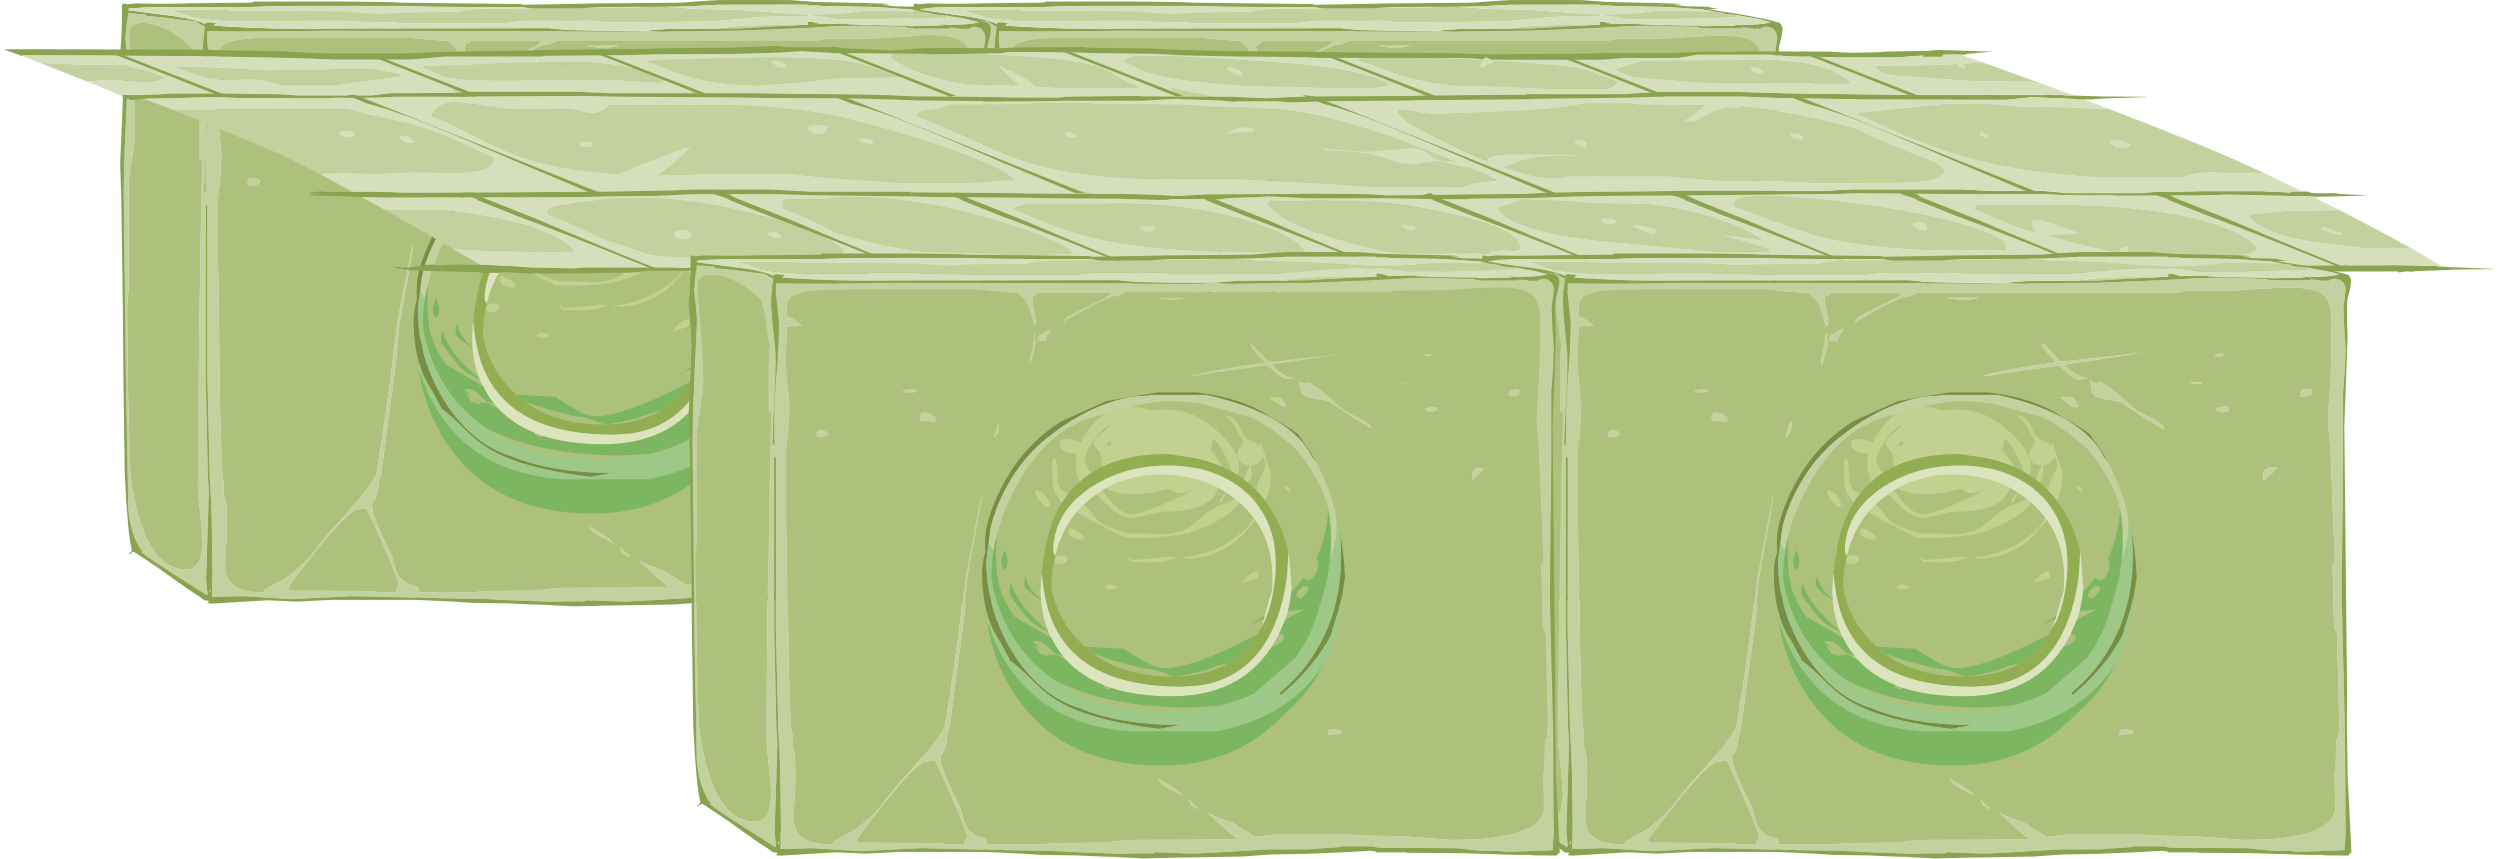 <?xml version="1.0" encoding="UTF-8" standalone="no"?>
<svg xmlns:ffdec="https://www.free-decompiler.com/flash" xmlns:xlink="http://www.w3.org/1999/xlink" ffdec:objectType="frame" height="360.25px" width="1049.0px" xmlns="http://www.w3.org/2000/svg">
  <g transform="matrix(1.0, 0.0, 0.0, 1.0, -223.75, 5.7)">
    <use ffdec:characterId="186" height="243.0" transform="matrix(1.047, 0.0, 0.0, 1.047, 606.356, -5.682)" width="349.1" xlink:href="#sprite0"/>
    <use ffdec:characterId="186" height="243.0" transform="matrix(1.047, 0.0, 0.0, 1.047, 274.156, -5.682)" width="349.1" xlink:href="#sprite0"/>
    <use ffdec:characterId="190" height="96.35" transform="matrix(1.0, 0.0, 1.111, 1.0, 223.773, 13.65)" width="942.0" xlink:href="#sprite1"/>
    <use ffdec:characterId="186" height="243.0" transform="matrix(1.047, 0.0, 0.0, 1.047, 844.906, 100.068)" width="349.1" xlink:href="#sprite0"/>
    <use ffdec:characterId="186" height="243.0" transform="matrix(1.047, 0.0, 0.0, 1.047, 512.706, 100.068)" width="349.1" xlink:href="#sprite0"/>
  </g>
  <defs>
    <g id="sprite0" transform="matrix(1.0, 0.0, 0.0, 1.0, -419.0, -26.9)">
      <use ffdec:characterId="185" height="243.0" transform="matrix(1.0, 0.0, 0.0, 1.0, 419.0, 26.9)" width="349.1" xlink:href="#shape0"/>
    </g>
    <g id="shape0" transform="matrix(1.0, 0.0, 0.0, 1.0, -419.0, -26.9)">
      <path d="M740.25 31.5 L743.95 31.95 744.45 32.4 748.9 32.85 Q750.0 33.25 750.75 33.8 L731.6 34.35 727.05 34.35 725.5 34.65 706.65 34.65 700.45 33.65 694.65 32.95 694.65 33.55 Q686.6 33.0 676.25 33.7 L655.1 35.55 613.05 35.85 610.1 35.25 Q608.0 35.1 603.2 35.25 L597.75 35.4 596.45 35.25 580.5 35.25 577.1 35.7 573.65 36.15 530.6 36.15 529.35 35.85 512.1 35.55 510.9 35.25 491.25 35.25 489.95 35.55 464.7 35.55 Q452.1 34.9 447.7 33.75 443.2 32.1 438.6 30.75 L462.3 30.9 463.5 31.2 510.3 31.35 516.5 31.95 522.9 32.3 526.9 32.15 530.25 31.8 553.95 31.65 559.15 30.7 563.25 30.3 583.35 30.2 584.75 30.3 603.2 30.3 605.25 30.1 626.0 30.0 628.9 29.65 637.4 29.6 641.25 29.8 649.4 30.45 666.15 30.75 671.85 31.2 692.45 32.6 694.65 32.55 694.65 32.75 Q711.4 32.45 716.35 31.2 L733.4 31.35 740.25 31.5 M689.75 37.0 L685.05 37.25 666.6 38.3 659.0 38.35 Q663.85 37.35 671.5 37.05 674.7 36.9 683.25 36.9 L688.55 37.05 689.75 37.0 M630.85 39.2 L633.85 39.5 637.05 39.65 Q637.35 39.45 652.0 39.3 L666.6 39.2 686.35 38.4 694.65 38.05 707.65 37.3 718.35 37.15 731.6 37.6 734.0 37.65 Q734.0 37.9 735.95 38.2 L751.3 38.2 751.9 37.85 756.75 38.4 758.15 38.3 758.45 38.45 759.1 38.4 759.25 38.1 761.4 37.5 Q765.65 37.95 765.8 42.15 764.9 48.2 764.9 50.15 765.0 55.2 765.8 65.8 L765.5 72.7 765.35 75.6 764.75 82.95 764.75 111.15 764.25 156.8 764.25 156.85 764.2 165.75 765.45 217.15 765.5 217.6 765.75 258.95 765.75 261.0 765.25 266.6 750.7 267.15 746.05 267.2 743.65 266.9 736.85 266.9 726.65 265.8 696.2 265.65 694.65 265.45 694.45 265.4 693.15 265.05 680.15 265.05 680.15 265.35 671.65 265.9 667.25 266.25 651.9 266.25 630.95 267.5 620.9 268.0 615.95 267.8 605.7 267.45 605.55 267.6 605.4 267.9 Q599.8 267.75 592.35 268.05 L575.7 267.45 563.4 266.85 Q544.2 266.7 537.35 266.25 L537.25 266.4 512.15 265.8 487.95 267.0 478.2 266.4 468.45 265.8 456.05 266.15 455.85 265.8 455.85 259.95 456.0 258.8 455.7 234.3 455.9 231.5 455.5 228.6 454.9 217.15 453.95 177.1 453.95 110.15 453.8 109.1 453.3 109.1 453.3 179.2 454.15 217.15 454.55 224.1 453.45 259.2 454.05 265.0 453.75 265.4 440.45 256.95 Q431.9 251.5 427.4 248.15 L428.1 248.25 Q423.0 241.4 422.25 230.35 L422.05 217.15 421.65 197.55 Q421.4 189.85 421.1 156.85 L421.1 156.8 420.9 142.15 420.9 140.35 420.5 106.35 420.45 102.8 420.55 96.5 Q420.7 88.2 421.3 75.6 L421.35 74.6 422.25 54.75 Q422.25 51.8 421.0 41.4 L421.2 41.4 Q421.3 39.3 421.85 35.25 L422.3 32.15 423.6 32.25 429.45 32.75 429.45 33.2 437.35 34.0 449.6 35.55 Q450.4 36.3 452.45 37.25 L452.95 37.5 Q452.1 44.5 452.1 45.75 452.1 49.75 453.05 58.0 L453.9 67.7 453.95 70.65 453.85 75.6 453.35 87.25 452.9 96.5 452.7 104.15 453.3 103.95 453.25 96.5 Q453.3 85.85 454.05 77.2 L454.2 75.6 Q455.15 64.0 455.15 55.05 L454.4 48.0 453.8 42.5 453.95 42.3 453.95 39.5 455.45 39.35 458.7 39.4 Q472.05 39.6 503.55 39.2 L590.9 39.35 595.15 39.25 598.0 39.5 598.05 39.5 626.0 39.65 626.3 39.5 613.05 39.2 630.85 39.2 M694.65 28.8 L692.3 28.8 692.3 28.75 694.65 28.75 694.65 28.8 M731.6 41.6 L721.1 42.3 702.1 42.45 698.7 43.05 594.45 43.05 Q591.9 44.75 589.65 44.75 587.9 44.75 579.65 49.15 L570.0 54.45 Q569.1 55.65 569.1 54.15 569.1 53.15 584.9 45.65 586.85 44.75 587.8 43.35 L559.5 43.35 558.25 44.3 Q556.95 44.95 556.95 45.75 556.95 46.5 557.7 50.25 L558.45 54.75 558.3 56.05 558.0 56.6 557.4 56.75 Q556.3 51.7 555.05 48.85 553.45 45.3 550.45 43.35 L550.25 43.35 532.4 41.85 496.7 41.85 475.15 42.05 Q460.65 42.5 459.0 46.5 458.5 47.75 458.55 50.05 L458.65 53.05 458.65 52.35 Q462.05 53.85 465.0 56.75 464.1 56.55 461.35 56.8 L458.65 57.0 458.1 68.6 Q458.1 71.35 458.4 75.6 L459.1 83.4 459.65 88.8 459.2 96.5 459.0 100.65 Q458.25 104.85 458.25 106.05 L458.25 133.4 458.4 140.35 458.65 156.8 458.65 156.85 459.0 188.3 Q459.4 204.75 460.0 217.15 L460.55 220.1 460.55 220.25 460.55 225.4 Q461.55 226.9 461.75 232.9 461.95 240.3 461.15 250.55 L461.1 254.6 Q461.3 257.7 462.85 259.8 466.5 264.65 477.6 264.2 L477.0 264.2 Q476.85 263.9 476.85 263.3 476.85 263.2 484.3 259.2 492.85 253.65 498.3 245.9 500.4 242.9 506.65 236.05 L515.55 226.05 Q518.6 222.2 521.6 217.15 524.55 199.65 527.4 177.8 L529.95 156.85 529.95 156.8 533.1 140.35 536.25 124.5 536.4 126.0 533.95 140.35 532.95 145.6 530.95 156.8 530.95 156.85 530.1 165.4 Q530.1 168.9 527.1 190.75 L523.55 217.15 523.35 217.55 Q523.0 218.45 521.95 225.05 521.15 227.45 519.8 228.9 L520.1 230.85 Q520.1 232.7 523.2 239.7 525.65 245.25 526.95 247.5 528.25 249.85 529.6 255.85 531.7 260.9 538.1 261.9 L538.4 262.35 538.65 263.55 538.55 264.2 561.8 264.2 563.85 263.75 585.35 263.6 589.5 263.05 594.0 262.5 633.3 262.35 639.65 262.0 639.15 261.6 638.6 261.6 Q637.75 261.6 632.95 257.1 627.75 252.2 626.9 251.75 L626.9 251.6 Q627.8 252.3 635.25 255.0 638.85 256.3 640.1 257.9 641.2 258.1 642.35 258.9 L646.1 261.35 646.55 261.25 656.15 260.1 683.25 260.1 685.7 260.7 705.3 261.0 724.8 262.5 Q750.7 262.5 758.4 255.8 761.0 253.5 761.55 250.3 L761.6 246.05 761.25 236.85 761.25 236.8 761.75 233.45 761.8 231.65 762.05 222.35 761.55 222.6 762.85 221.6 763.2 217.15 763.2 214.9 762.3 179.75 761.15 177.45 760.75 161.0 760.65 156.85 760.65 156.8 760.5 152.55 760.4 152.7 761.5 150.95 760.95 138.4 759.7 106.35 758.85 96.5 758.7 94.6 758.8 95.75 758.7 93.1 759.8 75.6 759.95 72.15 760.15 54.05 Q759.9 47.05 757.3 44.45 754.35 41.55 746.0 41.2 741.35 41.05 731.6 41.6 M747.5 83.7 Q747.5 82.95 748.3 82.35 749.4 81.45 751.55 81.75 L751.85 81.9 Q752.1 82.05 752.1 82.95 L751.95 83.85 751.7 84.15 749.25 84.9 747.8 84.75 Q747.5 84.65 747.5 83.7 M649.7 71.1 L650.2 71.55 Q644.6 66.05 643.85 63.75 L644.75 63.6 651.45 70.85 684.8 67.2 653.35 72.0 652.7 72.1 Q655.05 74.3 657.3 75.6 659.65 77.0 661.85 77.25 L661.85 77.7 658.65 78.0 Q657.45 78.0 654.6 75.6 L651.0 72.35 628.1 75.6 621.75 76.65 620.15 76.5 623.75 75.6 Q634.45 73.05 649.7 71.1 M665.75 79.35 L667.25 79.05 Q668.5 79.05 673.2 82.8 676.9 85.7 680.45 89.1 681.95 90.5 688.1 93.5 691.3 95.0 692.55 96.5 L693.3 98.0 Q692.2 97.65 690.2 96.5 L685.0 93.2 676.05 87.3 Q674.65 86.5 670.75 86.1 667.05 85.7 665.55 84.6 664.15 83.65 663.95 82.2 L663.3 78.6 Q665.3 79.45 665.75 79.35 M656.1 84.95 Q657.15 85.6 658.5 88.2 L658.35 88.65 658.45 88.9 657.45 89.1 Q656.55 89.1 654.3 87.4 652.15 85.75 651.75 85.05 L656.1 84.95 M715.1 67.65 L717.45 67.7 715.85 68.9 Q713.5 68.75 713.2 68.3 713.45 67.95 715.1 67.65 M703.25 79.05 L708.0 79.2 708.15 79.55 705.95 79.65 Q703.85 79.55 703.25 79.05 M716.85 91.05 L714.8 90.9 714.35 90.35 713.7 89.7 Q715.95 88.6 718.65 88.8 L719.25 90.0 Q718.55 91.05 716.85 91.05 M735.2 113.2 L738.25 113.3 Q737.15 115.05 733.6 118.0 L733.15 118.55 Q732.7 118.8 732.7 116.65 732.7 113.8 735.2 113.2 M675.55 220.65 Q675.15 220.75 675.15 219.8 675.15 218.35 676.5 218.15 677.85 217.95 680.7 218.85 L681.0 219.3 Q679.35 220.2 675.9 220.35 L675.55 220.65 M617.4 45.55 L613.7 46.2 609.55 45.8 605.55 45.2 618.7 45.15 617.4 45.55 M508.4 83.4 Q505.05 83.4 504.45 82.8 507.05 80.75 511.05 82.35 L510.25 83.05 508.4 83.4 M511.65 94.15 Q511.5 93.95 511.5 93.05 511.5 91.0 513.75 91.0 516.1 91.05 518.55 93.6 L518.3 94.5 Q518.0 95.1 517.05 95.1 L514.9 94.9 511.8 94.5 511.65 94.15 M557.85 59.55 L558.15 63.65 Q558.15 64.85 557.15 68.15 L555.95 72.15 555.5 72.15 Q555.5 70.0 556.45 65.9 557.4 61.8 557.4 59.55 L557.85 59.55 M558.75 61.2 Q558.75 60.55 561.25 59.15 563.7 57.75 564.6 57.75 L563.4 59.65 563.25 59.8 562.55 60.95 562.35 61.55 Q562.35 62.55 561.85 62.65 L560.25 62.6 559.65 62.6 559.1 62.4 559.05 62.15 Q558.8 62.65 558.75 61.5 L558.75 61.2 M543.65 96.5 L543.55 97.7 Q543.25 99.7 541.8 101.1 L541.35 101.1 542.35 97.5 542.65 96.5 Q543.2 94.95 543.65 94.65 L543.65 96.5 M626.75 116.4 L625.35 117.3 Q624.4 117.3 623.8 116.85 L623.4 116.4 Q623.25 116.75 623.25 113.3 623.25 109.9 624.35 109.65 625.15 109.55 628.65 111.5 L629.1 113.65 Q628.3 115.15 626.75 116.4 M603.2 102.9 Q603.2 101.1 604.9 100.95 606.6 100.8 607.7 102.75 L607.05 103.7 Q606.15 104.6 605.1 104.6 L603.2 102.9 M428.5 36.05 Q422.55 35.9 422.55 40.65 L423.8 55.7 Q425.0 71.45 425.0 75.05 L425.0 75.6 Q424.95 81.55 424.4 86.3 L422.8 96.5 422.4 99.15 422.4 143.4 Q421.8 148.0 421.8 151.85 L421.9 156.8 421.9 156.85 422.15 182.0 Q422.5 200.35 423.1 217.15 423.75 222.2 424.7 226.8 430.55 255.15 445.5 255.15 449.75 255.15 451.35 250.1 L452.1 244.85 Q452.1 241.95 451.15 233.0 450.15 224.1 450.15 221.9 L450.2 217.15 450.7 156.85 450.7 156.8 451.0 140.35 451.05 135.55 451.55 106.35 451.85 96.5 451.95 91.7 Q451.95 90.75 451.45 90.9 L450.9 91.25 450.9 65.85 451.4 64.8 450.65 60.65 449.6 52.35 448.1 46.65 Q445.25 43.15 440.8 40.35 434.15 36.2 428.5 36.05 M472.7 101.25 L470.55 101.1 470.35 100.85 Q470.1 100.55 470.1 99.65 470.1 98.45 471.7 98.15 473.5 97.85 475.35 99.6 474.15 101.25 472.7 101.25 M611.6 241.95 Q608.0 240.25 607.05 238.2 608.3 238.35 612.25 241.0 616.35 243.65 617.1 244.95 616.1 244.05 611.6 241.95 M620.0 246.65 Q621.05 248.1 623.1 249.6 L623.1 250.05 Q622.1 249.8 621.2 249.1 619.95 248.15 619.55 246.8 L620.0 246.65 M598.5 228.05 L597.7 228.4 596.45 228.5 Q594.9 228.5 593.85 227.25 593.1 226.35 593.1 225.9 L593.15 225.0 593.4 224.7 Q594.8 224.7 596.5 225.5 598.4 226.4 598.5 227.55 L598.5 228.05 M514.25 231.15 Q510.85 231.15 498.3 246.7 486.45 261.45 486.45 262.4 486.45 263.1 486.8 263.6 L520.1 263.75 522.0 264.2 529.7 264.2 Q529.55 263.85 529.65 263.35 L530.6 261.0 Q530.6 259.5 523.55 243.25 519.25 233.4 517.6 230.5 L514.25 231.15" fill="#c2d19e" fill-rule="evenodd" stroke="none"/>
      <path d="M748.9 32.85 L744.45 32.4 743.95 31.95 740.25 31.5 738.2 31.1 734.9 30.5 733.0 30.45 731.6 30.4 728.7 30.15 720.45 29.65 Q698.7 29.4 698.45 29.1 L694.65 29.1 694.65 28.8 694.65 28.75 692.3 28.75 658.8 28.8 651.05 29.2 643.25 29.55 637.4 29.6 628.9 29.65 616.2 29.7 610.0 29.9 605.25 30.1 603.2 30.3 584.75 30.3 583.35 30.2 579.35 29.7 558.3 29.7 544.15 29.6 529.8 29.25 490.1 29.25 481.1 29.35 471.5 29.7 433.95 29.7 426.9 30.0 422.4 30.35 422.4 30.75 422.4 31.0 441.3 33.45 Q449.7 34.8 453.1 36.5 L453.15 35.85 455.2 35.8 457.5 36.15 456.45 37.15 458.1 37.25 Q479.9 38.75 503.55 38.3 L590.9 38.15 598.05 38.9 600.9 38.95 601.0 38.95 613.05 39.2 626.3 39.5 626.0 39.65 598.05 39.5 598.0 39.5 595.15 39.25 590.9 39.35 503.55 39.2 Q472.05 39.6 458.7 39.4 L455.45 39.35 453.95 39.5 453.95 42.3 453.8 42.5 454.4 48.0 455.15 55.05 Q455.15 64.0 454.2 75.6 L454.05 77.2 Q453.3 85.85 453.25 96.5 L453.3 103.95 452.7 104.15 452.9 96.5 453.35 87.25 453.85 75.6 453.95 70.65 453.9 67.7 453.05 58.0 Q452.1 49.75 452.1 45.75 452.1 44.5 452.95 37.5 L452.45 37.25 Q450.4 36.3 449.6 35.55 L437.35 34.0 429.45 33.2 429.45 32.75 423.6 32.25 422.3 32.15 421.85 35.25 Q421.3 39.3 421.2 41.4 L421.0 41.4 Q422.25 51.8 422.25 54.75 L421.35 74.6 421.3 75.6 Q420.7 88.2 420.55 96.5 L420.45 102.8 420.5 106.35 420.9 140.35 420.9 142.15 421.1 156.8 421.1 156.85 Q421.4 189.85 421.65 197.55 L422.05 217.15 422.25 230.35 Q423.0 241.4 428.1 248.25 L427.4 248.15 Q431.9 251.5 440.45 256.95 L453.75 265.4 454.05 265.0 453.45 259.2 454.55 224.1 454.15 217.15 453.3 179.2 453.3 109.1 453.8 109.1 453.95 110.15 453.95 177.1 454.9 217.15 455.5 228.6 455.7 234.3 456.0 258.8 455.85 259.95 455.85 265.8 455.85 266.2 456.05 266.15 468.45 265.8 478.2 266.4 487.95 267.0 512.15 265.8 537.25 266.4 537.35 266.25 Q544.2 266.7 563.4 266.85 L575.7 267.45 592.35 268.05 Q599.8 267.75 605.4 267.9 L605.55 267.6 605.7 267.45 615.95 267.8 620.9 268.0 630.95 267.5 651.9 266.25 667.25 266.25 671.65 265.9 680.15 265.35 680.15 265.05 693.15 265.05 694.45 265.4 694.65 265.45 696.2 265.65 726.65 265.8 736.85 266.9 743.65 266.9 746.05 267.2 750.7 267.15 765.25 266.6 765.75 261.0 765.75 258.95 765.5 217.6 765.45 217.15 764.2 165.75 764.25 156.85 764.25 156.8 764.75 111.15 764.75 82.95 765.35 75.6 765.5 72.7 765.8 65.8 Q765.0 55.2 764.9 50.15 764.9 48.2 765.8 42.15 765.65 37.95 761.4 37.5 L759.25 38.1 759.1 38.4 758.45 38.45 758.15 38.3 756.75 38.4 751.9 37.85 751.3 38.2 735.95 38.2 Q734.0 37.9 734.0 37.65 L731.6 37.6 718.35 37.15 707.65 37.3 694.65 38.05 686.35 38.4 666.6 39.2 652.0 39.3 Q637.35 39.45 637.05 39.65 L633.85 39.5 630.85 39.2 630.6 39.05 637.05 38.6 637.7 38.45 659.0 38.35 666.6 38.3 685.05 37.25 689.75 37.0 694.65 36.75 694.65 35.5 696.6 35.65 699.75 36.55 Q707.0 36.25 710.55 36.3 L710.6 36.6 711.85 36.6 718.9 36.9 734.4 37.15 735.95 37.4 743.75 37.25 749.3 37.1 747.15 36.6 750.8 36.9 751.3 37.0 751.85 36.9 757.5 36.65 757.9 36.65 760.95 36.3 762.75 35.9 763.1 35.8 757.75 34.4 748.9 32.85 M738.05 30.55 L750.85 32.6 Q762.2 34.6 765.55 35.7 767.65 36.0 767.9 38.2 768.05 39.65 767.3 42.55 766.45 45.75 766.45 46.4 766.15 51.45 766.55 61.45 L765.25 96.5 766.3 198.8 766.3 217.15 766.6 237.35 768.1 267.4 Q768.0 267.8 767.15 268.2 L767.05 268.75 757.5 268.7 756.2 268.45 755.35 268.45 751.25 268.5 728.7 267.8 706.95 267.65 706.3 267.5 694.65 267.5 694.65 267.25 694.05 267.1 692.45 266.85 681.35 267.45 667.25 268.05 651.9 268.35 646.35 268.75 640.8 269.15 613.85 269.6 601.4 269.9 592.95 269.5 589.45 269.3 583.2 269.1 574.85 268.7 560.45 268.5 551.85 267.95 537.8 267.3 503.25 267.3 489.95 268.0 478.1 267.45 455.85 268.8 454.35 268.65 453.95 268.5 454.75 267.85 453.5 267.45 453.05 267.6 450.6 265.85 Q447.0 263.65 440.7 259.1 L435.0 255.0 425.05 248.35 424.3 247.95 422.75 248.95 422.35 248.95 423.8 247.5 423.65 247.4 423.65 246.85 Q422.1 242.15 420.85 217.15 L420.3 177.65 420.15 156.85 420.15 156.8 419.95 140.35 419.45 106.35 419.15 96.5 419.0 92.15 419.75 75.6 420.15 64.95 Q420.15 60.5 419.05 48.1 L419.1 47.3 Q419.75 40.1 419.75 30.8 L419.7 29.15 420.1 28.3 420.35 28.3 421.05 28.45 421.05 28.2 421.5 28.55 421.65 28.6 425.2 28.25 Q438.3 28.55 446.85 28.2 L471.65 27.95 472.7 27.5 508.4 27.5 Q530.25 27.65 530.75 27.95 L579.5 28.5 580.35 28.8 605.6 28.35 Q608.9 28.2 616.2 28.2 L643.7 27.95 651.6 27.35 659.25 26.9 687.0 26.9 697.4 27.65 Q727.1 28.2 727.25 28.5 L726.95 28.65 724.15 28.65 727.3 29.15 729.5 29.4 737.45 29.55 742.3 30.5 738.1 30.55 738.05 30.55 M719.75 28.65 L716.9 28.65 720.3 28.8 719.75 28.65 M455.15 262.65 L454.8 264.2 455.15 263.9 455.15 262.65" fill="#89a34e" fill-rule="evenodd" stroke="none"/>
      <path d="M740.25 31.5 L733.4 31.35 716.35 31.2 Q711.4 32.45 694.65 32.75 L694.65 32.55 692.45 32.6 671.85 31.2 666.15 30.75 649.4 30.45 641.25 29.8 637.4 29.6 643.25 29.55 651.05 29.2 658.8 28.8 692.3 28.75 692.3 28.8 694.65 28.8 694.65 29.1 698.45 29.1 Q698.7 29.4 720.45 29.65 L728.7 30.15 731.6 30.4 733.0 30.45 734.9 30.5 738.2 31.1 740.25 31.5 M628.9 29.65 L626.0 30.0 605.25 30.1 610.0 29.9 616.2 29.7 628.9 29.65 M583.35 30.2 L563.25 30.3 559.15 30.7 553.95 31.65 530.25 31.8 526.9 32.15 522.9 32.3 516.5 31.95 510.3 31.35 463.5 31.2 462.3 30.9 438.6 30.75 Q443.2 32.1 447.7 33.75 452.1 34.9 464.7 35.55 L489.95 35.55 491.25 35.25 510.9 35.25 512.1 35.55 529.35 35.85 530.6 36.15 573.65 36.15 577.1 35.7 580.5 35.25 596.45 35.25 597.75 35.4 603.2 35.25 Q608.0 35.1 610.1 35.25 L613.05 35.85 655.1 35.55 676.25 33.7 Q686.6 33.0 694.65 33.55 L694.65 32.95 700.45 33.65 706.65 34.65 725.5 34.65 727.05 34.35 731.6 34.35 750.75 33.8 Q750.0 33.25 748.9 32.85 L757.75 34.4 763.1 35.8 762.75 35.9 760.95 36.3 757.9 36.65 757.5 36.65 751.85 36.9 751.3 37.0 750.8 36.9 747.15 36.6 749.3 37.1 743.75 37.25 735.95 37.4 734.4 37.15 718.9 36.9 711.85 36.6 710.6 36.6 710.55 36.3 Q707.0 36.25 699.75 36.55 L696.6 35.65 694.65 35.5 694.65 36.75 689.75 37.0 688.55 37.05 683.25 36.9 Q674.7 36.9 671.5 37.05 663.85 37.35 659.0 38.35 L637.7 38.45 637.05 38.6 630.6 39.05 630.85 39.2 613.05 39.2 601.0 38.95 600.9 38.95 598.05 38.9 590.9 38.15 503.55 38.3 Q479.9 38.75 458.1 37.25 L456.45 37.15 457.5 36.15 455.2 35.8 453.15 35.85 453.1 36.5 Q449.7 34.8 441.3 33.45 L422.4 31.0 422.4 30.75 422.4 30.35 426.9 30.0 433.95 29.7 471.5 29.7 481.1 29.35 490.1 29.25 529.8 29.25 544.15 29.6 558.3 29.7 579.35 29.7 583.35 30.2" fill="#d5dfbb" fill-rule="evenodd" stroke="none"/>
      <path d="M456.05 266.15 L455.85 266.2 455.85 265.8 456.05 266.15 M455.7 234.3 L455.5 228.6 455.9 231.5 455.7 234.3 M747.5 83.7 Q747.5 84.65 747.8 84.75 L749.25 84.9 751.7 84.15 751.95 83.85 752.1 82.95 Q752.1 82.05 751.85 81.9 L751.55 81.75 Q749.4 81.45 748.3 82.35 747.5 82.95 747.5 83.7 M731.6 41.6 Q741.35 41.05 746.0 41.2 754.35 41.55 757.3 44.45 759.9 47.05 760.15 54.05 L759.95 72.15 759.8 75.6 758.7 93.1 758.8 95.75 758.7 94.6 758.85 96.5 759.7 106.35 760.95 138.4 761.5 150.95 760.4 152.7 760.5 152.55 760.65 156.8 760.65 156.85 760.75 161.0 761.15 177.45 762.3 179.75 763.2 214.9 763.2 217.15 762.85 221.6 761.55 222.6 762.05 222.35 761.8 231.65 761.75 233.45 761.25 236.8 761.25 236.85 761.6 246.05 761.55 250.3 Q761.0 253.5 758.4 255.8 750.7 262.5 724.8 262.5 L705.3 261.0 685.7 260.7 683.25 260.1 656.15 260.1 646.55 261.25 646.1 261.35 642.35 258.9 Q641.2 258.1 640.1 257.9 638.85 256.3 635.25 255.0 627.8 252.3 626.9 251.6 L626.9 251.75 Q627.75 252.2 632.95 257.1 637.75 261.6 638.6 261.6 L639.15 261.6 639.65 262.0 633.3 262.35 594.0 262.5 589.5 263.05 585.35 263.6 563.85 263.75 561.8 264.2 538.55 264.2 538.65 263.55 538.4 262.35 538.1 261.9 Q531.7 260.9 529.6 255.85 528.25 249.85 526.95 247.5 525.65 245.25 523.2 239.7 520.1 232.7 520.1 230.85 L519.8 228.9 Q521.15 227.45 521.95 225.05 523.0 218.45 523.35 217.55 L523.55 217.15 527.1 190.75 Q530.1 168.9 530.1 165.4 L530.95 156.85 530.95 156.8 532.95 145.6 533.95 140.35 536.4 126.0 536.25 124.5 533.1 140.35 529.95 156.8 529.95 156.85 527.4 177.8 Q524.55 199.65 521.6 217.15 518.6 222.2 515.55 226.05 L506.65 236.05 Q500.4 242.9 498.3 245.9 492.85 253.65 484.3 259.2 476.85 263.2 476.85 263.3 476.85 263.9 477.0 264.2 L477.6 264.2 Q466.5 264.65 462.85 259.8 461.3 257.7 461.1 254.6 L461.15 250.55 Q461.95 240.3 461.75 232.9 461.55 226.9 460.55 225.4 L460.55 220.25 460.55 220.1 460.0 217.15 Q459.4 204.75 459.0 188.3 L458.65 156.85 458.65 156.8 458.4 140.35 458.25 133.4 458.25 106.05 Q458.25 104.85 459.0 100.65 L459.2 96.5 459.65 88.8 459.1 83.4 458.4 75.6 Q458.1 71.35 458.1 68.6 L458.65 57.0 461.35 56.8 Q464.1 56.55 465.0 56.75 462.05 53.85 458.65 52.35 L458.65 53.05 458.55 50.05 Q458.5 47.75 459.0 46.5 460.65 42.5 475.15 42.05 L496.7 41.85 532.4 41.85 550.25 43.35 550.45 43.35 Q553.45 45.3 555.05 48.85 556.3 51.7 557.4 56.75 L558.0 56.6 558.3 56.05 558.45 54.75 557.7 50.25 Q556.95 46.5 556.95 45.75 556.95 44.95 558.25 44.3 L559.5 43.35 587.8 43.35 Q586.85 44.75 584.9 45.65 569.1 53.15 569.1 54.15 569.1 55.65 570.0 54.45 L579.65 49.15 Q587.9 44.75 589.65 44.75 591.9 44.75 594.45 43.05 L698.7 43.05 702.1 42.45 721.1 42.3 731.6 41.6 M649.7 71.1 Q634.45 73.05 623.75 75.6 L620.15 76.5 621.75 76.65 628.1 75.6 651.0 72.35 654.6 75.6 Q657.45 78.0 658.65 78.0 L661.85 77.7 661.85 77.25 Q659.65 77.0 657.3 75.6 655.05 74.3 652.7 72.1 L653.35 72.0 684.8 67.2 651.45 70.85 644.75 63.6 643.85 63.75 Q644.6 66.05 650.2 71.55 L649.7 71.1 M675.55 220.65 L675.9 220.35 Q679.35 220.2 681.0 219.3 L680.7 218.85 Q677.85 217.95 676.5 218.15 675.15 218.35 675.15 219.8 675.15 220.75 675.55 220.65 M735.2 113.2 Q732.7 113.8 732.7 116.65 732.7 118.8 733.15 118.55 L733.6 118.0 Q737.15 115.05 738.25 113.3 L735.2 113.2 M716.85 91.05 Q718.55 91.05 719.25 90.0 L718.65 88.8 Q715.95 88.6 713.7 89.7 L714.35 90.35 714.8 90.9 716.85 91.05 M703.25 79.05 Q703.85 79.55 705.95 79.65 L708.15 79.55 708.0 79.2 703.25 79.05 M715.1 67.65 Q713.45 67.95 713.2 68.3 713.5 68.75 715.85 68.9 L717.45 67.7 715.1 67.65 M656.1 84.95 L651.75 85.05 Q652.15 85.75 654.3 87.4 656.55 89.1 657.45 89.1 L658.45 88.9 658.35 88.65 658.5 88.2 Q657.15 85.6 656.1 84.95 M665.75 79.35 Q665.3 79.45 663.3 78.6 L663.95 82.2 Q664.15 83.65 665.55 84.6 667.05 85.7 670.75 86.1 674.65 86.5 676.05 87.3 L685.0 93.2 690.2 96.5 Q692.2 97.65 693.3 98.0 L692.55 96.5 Q691.3 95.0 688.1 93.5 681.95 90.5 680.45 89.1 676.9 85.7 673.2 82.8 668.5 79.05 667.25 79.05 L665.75 79.35 M617.4 45.55 L618.7 45.15 605.55 45.2 609.55 45.8 613.7 46.2 617.4 45.55 M472.7 101.25 Q474.15 101.25 475.35 99.6 473.5 97.85 471.7 98.15 470.1 98.45 470.1 99.65 470.1 100.55 470.35 100.85 L470.55 101.1 472.7 101.25 M428.5 36.05 Q434.15 36.2 440.8 40.35 445.25 43.15 448.1 46.65 L449.6 52.35 450.65 60.65 451.4 64.8 450.9 65.85 450.9 91.25 451.45 90.9 Q451.95 90.75 451.95 91.7 L451.85 96.5 451.55 106.35 451.05 135.55 451.0 140.35 450.7 156.8 450.7 156.85 450.2 217.15 450.15 221.9 Q450.15 224.1 451.15 233.0 452.1 241.95 452.1 244.85 L451.35 250.1 Q449.75 255.15 445.5 255.15 430.55 255.15 424.7 226.8 423.75 222.2 423.1 217.15 422.5 200.35 422.15 182.0 L421.9 156.85 421.9 156.8 421.8 151.85 Q421.8 148.0 422.4 143.4 L422.4 99.15 422.8 96.5 424.4 86.3 Q424.95 81.55 425.0 75.6 L425.0 75.05 Q425.0 71.45 423.8 55.7 L422.55 40.65 Q422.55 35.9 428.5 36.05 M603.2 102.9 L605.1 104.6 Q606.15 104.6 607.05 103.7 L607.7 102.75 Q606.6 100.8 604.9 100.95 603.2 101.1 603.2 102.9 M626.75 116.4 Q628.3 115.15 629.1 113.65 L628.65 111.5 Q625.15 109.55 624.35 109.65 623.25 109.9 623.25 113.3 623.25 116.75 623.4 116.4 L623.8 116.85 Q624.4 117.3 625.35 117.3 L626.75 116.4 M543.65 96.5 L543.65 94.65 Q543.2 94.95 542.65 96.5 L542.35 97.5 541.35 101.1 541.8 101.1 Q543.25 99.7 543.55 97.7 L543.65 96.5 M558.75 61.2 L558.75 61.5 Q558.8 62.65 559.05 62.15 L559.1 62.4 559.65 62.6 560.25 62.6 561.85 62.65 Q562.35 62.55 562.35 61.55 L562.55 60.95 563.25 59.8 563.4 59.65 564.6 57.75 Q563.7 57.75 561.25 59.15 558.75 60.55 558.75 61.2 M557.85 59.55 L557.4 59.55 Q557.4 61.8 556.45 65.9 555.5 70.0 555.5 72.15 L555.95 72.15 557.15 68.15 Q558.15 64.85 558.15 63.65 L557.85 59.55 M511.65 94.15 L511.8 94.5 514.9 94.9 517.05 95.1 Q518.0 95.1 518.3 94.5 L518.55 93.6 Q516.1 91.05 513.75 91.0 511.5 91.0 511.5 93.05 511.5 93.95 511.65 94.15 M508.4 83.4 L510.25 83.05 511.05 82.35 Q507.05 80.75 504.45 82.8 505.05 83.4 508.4 83.4 M514.25 231.15 L517.6 230.5 Q519.25 233.4 523.55 243.25 530.6 259.5 530.6 261.0 L529.65 263.35 Q529.55 263.85 529.7 264.2 L522.0 264.2 520.1 263.75 486.8 263.6 Q486.45 263.1 486.45 262.4 486.45 261.45 498.3 246.7 510.85 231.15 514.25 231.15 M598.5 228.05 L598.5 227.55 Q598.4 226.4 596.5 225.5 594.8 224.7 593.4 224.7 L593.15 225.0 593.1 225.9 Q593.1 226.35 593.85 227.25 594.9 228.5 596.45 228.5 L597.7 228.4 598.5 228.05 M620.0 246.65 L619.55 246.8 Q619.95 248.15 621.2 249.1 622.1 249.8 623.1 250.05 L623.1 249.6 Q621.05 248.1 620.0 246.65 M611.6 241.95 Q616.1 244.05 617.1 244.95 616.35 243.65 612.25 241.0 608.3 238.35 607.05 238.2 608.0 240.25 611.6 241.95" fill="#adc17d" fill-rule="evenodd" stroke="none"/>
      <path d="M538.5 171.25 Q536.6 164.2 536.6 155.15 536.6 153.5 537.15 150.05 L537.9 147.15 Q537.75 143.85 537.9 141.25 L537.95 140.35 Q538.4 135.05 541.5 127.45 545.75 117.1 552.55 108.6 559.85 99.9 568.7 94.55 L586.15 86.75 587.05 86.55 596.35 84.9 607.25 83.1 622.5 83.1 Q641.55 85.4 652.65 93.35 L653.0 93.55 Q658.6 96.4 663.05 99.75 L668.4 107.4 670.6 111.2 670.2 110.75 668.7 108.7 Q666.55 104.5 662.75 100.8 658.75 96.85 653.0 93.7 642.6 87.75 626.35 84.15 L603.5 84.15 603.5 84.45 Q588.8 84.55 572.55 94.4 567.0 97.85 563.5 100.8 L563.1 101.0 Q558.25 104.9 553.85 110.0 547.3 118.0 543.1 127.95 540.75 133.7 539.95 137.95 L539.65 140.35 539.5 141.2 539.5 141.85 539.25 143.5 Q538.65 147.15 538.3 151.05 538.35 157.6 539.5 163.75 L539.9 164.65 Q540.35 168.85 542.65 174.65 545.9 183.45 551.35 191.1 561.65 205.3 575.2 209.5 L575.3 209.5 Q591.85 216.4 615.55 216.4 L616.25 216.4 607.7 218.0 Q577.95 214.5 564.75 205.45 561.05 202.95 554.7 196.6 551.1 193.1 547.9 190.7 L545.85 186.9 544.3 184.0 Q542.55 181.3 541.25 178.8 539.5 175.35 538.5 171.25 M679.95 138.45 Q681.6 147.2 682.05 157.15 L680.85 164.9 680.7 165.4 679.75 169.1 679.7 169.6 679.4 170.6 677.0 178.25 Q676.95 179.7 675.2 182.7 L672.6 186.8 Q668.15 193.3 662.15 199.25 L660.9 200.45 656.25 204.55 656.1 203.8 655.6 203.7 Q659.05 200.95 662.15 197.65 L664.65 194.85 Q671.35 186.65 675.2 177.25 679.45 166.85 680.25 154.85 680.75 146.0 679.95 138.45" fill="#788e44" fill-rule="evenodd" stroke="none"/>
      <path d="M670.6 111.2 Q673.2 116.1 675.2 121.45 677.0 126.15 678.3 131.15 L678.8 136.6 Q678.8 142.4 675.95 150.95 L676.05 150.6 676.05 150.3 676.25 147.55 676.4 142.85 Q676.4 135.75 675.5 130.55 L675.2 129.5 674.4 126.5 Q672.15 119.4 665.3 109.7 662.75 105.85 656.85 101.3 651.25 96.75 644.55 93.2 624.65 87.75 622.65 87.45 L618.55 87.05 Q607.45 85.85 595.25 89.2 L594.0 89.6 589.4 91.05 588.6 91.35 586.8 91.65 586.0 91.8 585.85 91.9 585.65 91.9 585.6 91.95 Q563.8 96.25 550.8 120.1 545.05 130.55 542.55 140.35 L542.35 141.05 Q541.5 143.95 541.1 146.85 L539.25 143.5 539.5 141.85 539.5 141.2 539.65 140.35 539.95 137.95 Q540.75 133.7 543.1 127.95 547.3 118.0 553.85 110.0 558.25 104.9 563.1 101.0 L563.5 100.8 Q567.0 97.85 572.55 94.4 588.8 84.55 603.5 84.45 L603.5 84.15 626.35 84.15 Q642.6 87.75 653.0 93.7 658.75 96.85 662.75 100.8 666.55 104.5 668.7 108.7 L670.2 110.75 670.6 111.2" fill="#c2d19e" fill-rule="evenodd" stroke="none"/>
      <path d="M650.1 126.65 Q652.35 121.15 652.35 115.8 652.35 115.1 650.5 110.05 L648.5 103.5 647.8 103.5 647.9 104.65 Q646.9 103.65 645.15 102.95 641.95 101.6 640.1 98.9 L640.85 99.85 640.85 99.3 639.2 95.8 Q637.8 93.7 635.05 92.4 L634.35 92.55 637.95 96.45 Q638.25 97.7 639.5 99.45 641.15 101.9 641.15 102.75 641.15 103.4 640.0 105.1 638.9 106.85 638.9 107.4 638.9 109.0 639.4 110.05 640.55 112.35 643.9 112.45 L643.75 113.05 Q642.6 114.95 641.5 118.0 L639.1 116.35 Q639.65 114.8 639.65 113.05 639.65 106.4 630.15 98.0 618.6 87.85 604.65 90.5 600.25 89.0 596.45 88.9 L595.25 89.2 Q607.45 85.85 618.55 87.05 L622.65 87.45 Q624.65 87.75 644.55 93.2 651.25 96.75 656.85 101.3 662.75 105.85 665.3 109.7 672.15 119.4 674.4 126.5 L675.2 129.5 675.5 130.55 675.2 132.15 674.75 135.85 Q673.25 144.3 670.5 149.75 671.2 150.45 671.2 152.6 671.2 154.4 669.9 156.4 668.6 158.4 667.6 158.4 666.15 158.4 665.55 157.3 L662.15 161.4 660.5 163.2 660.6 161.05 659.65 148.45 659.35 147.15 659.35 147.2 Q658.6 143.7 657.45 140.35 655.75 135.6 653.1 131.15 L650.1 126.65 M643.15 119.3 Q644.7 117.05 644.7 116.25 644.7 113.95 644.3 112.45 646.35 112.35 647.8 110.9 648.9 109.85 649.2 108.6 650.25 111.75 650.25 112.9 L648.5 116.35 Q646.6 120.1 646.6 122.25 L646.6 122.55 643.15 119.3 M658.5 122.05 L660.3 123.55 660.3 123.0 Q659.65 121.15 658.6 120.8 L658.0 120.8 Q658.0 121.55 658.5 122.05 M648.6 177.05 L648.3 177.5 647.3 179.35 646.85 180.15 644.15 181.55 Q620.4 193.7 609.6 193.7 605.95 193.7 599.6 189.8 L593.15 185.85 579.8 185.2 577.65 185.05 573.45 180.65 Q568.8 175.05 566.2 168.15 564.35 162.95 564.4 159.9 564.6 153.8 565.95 148.5 566.95 144.2 568.7 140.35 570.95 135.3 574.45 131.15 580.5 134.7 591.85 140.35 L593.85 141.35 604.65 141.4 615.35 140.35 Q622.65 138.85 629.55 135.3 637.1 131.4 639.8 127.35 L640.2 127.65 Q643.1 130.35 645.35 133.3 643.9 136.8 639.4 140.35 L637.05 142.05 Q628.1 148.3 615.85 149.5 L618.85 149.75 Q631.8 149.4 640.9 140.35 L644.4 136.3 646.0 134.15 Q648.05 137.1 649.55 140.35 653.25 148.7 652.95 159.15 L652.95 159.55 652.95 160.0 652.95 160.5 652.85 160.9 652.85 161.65 652.8 162.15 652.8 162.45 649.9 172.55 Q646.05 175.35 642.75 177.05 L646.45 175.3 649.5 173.85 648.6 177.05 M635.3 191.65 Q626.35 196.9 613.25 197.0 L612.75 197.0 Q602.4 197.0 594.0 194.4 L595.6 194.45 591.7 193.6 Q585.9 191.4 581.1 187.9 L588.2 190.2 596.55 192.55 601.4 193.7 605.0 194.1 Q606.4 194.3 611.45 196.3 L613.25 197.0 Q623.2 195.7 628.55 193.6 632.15 192.25 635.3 191.65 M577.4 128.05 L579.35 126.3 582.25 124.05 Q584.0 125.35 586.75 128.2 591.7 133.4 597.35 133.4 L608.45 131.0 Q624.2 131.0 629.3 125.05 630.55 123.7 631.3 121.45 L634.15 123.05 Q631.6 126.3 631.9 127.45 L632.75 127.25 Q633.45 125.15 634.45 123.3 L637.75 125.6 Q636.1 127.05 634.0 127.65 629.0 128.95 622.45 135.0 617.1 140.05 608.75 140.05 L604.85 139.8 Q600.95 139.6 594.7 139.65 L588.65 137.5 Q584.2 136.0 582.25 133.55 L579.5 130.1 577.4 128.05 M584.75 122.4 L586.3 121.45 Q589.5 123.9 597.85 123.9 L605.4 123.35 608.2 122.55 Q610.05 121.85 611.15 121.85 612.2 121.85 613.35 122.7 614.5 123.55 615.5 123.55 618.4 123.55 620.6 122.15 L622.6 120.4 622.35 120.95 Q619.4 123.7 609.85 127.75 599.95 132.0 595.9 132.0 591.7 132.0 584.75 122.4 M633.7 208.2 L626.2 210.0 625.8 210.05 624.35 210.2 613.35 211.0 612.65 211.0 612.05 211.0 Q583.4 211.0 565.4 198.3 586.95 209.45 620.05 209.45 L631.45 208.75 633.7 208.2 M667.1 160.85 Q667.4 160.9 667.4 162.15 L666.1 164.05 664.2 165.9 662.55 164.9 Q662.55 162.3 665.95 160.6 L667.1 160.85 M659.2 170.7 L660.6 170.6 662.15 170.55 665.8 170.1 662.15 172.05 658.05 174.3 659.2 170.7 M655.55 180.15 L656.85 180.1 657.3 180.3 Q657.6 180.5 657.6 181.6 657.6 183.25 652.65 185.15 L655.55 180.15 M588.5 201.65 L586.9 202.2 585.2 201.2 585.3 200.45 588.5 201.65 M570.45 190.55 L566.25 188.2 Q564.25 188.45 562.6 187.75 L563.45 188.35 563.5 188.95 559.75 187.9 557.85 184.9 557.85 184.6 Q558.3 184.6 560.0 185.85 557.7 183.55 557.0 183.45 L557.25 183.1 557.45 182.85 Q560.3 182.45 562.6 184.75 L565.55 187.6 568.95 188.75 570.45 190.55 M564.35 181.55 L562.9 180.7 549.6 173.0 Q544.0 165.35 542.85 157.6 542.05 152.25 542.2 145.3 L542.35 141.05 542.55 140.35 Q545.05 130.55 550.8 120.1 563.8 96.25 585.6 91.95 583.3 93.35 581.25 95.7 577.95 99.3 576.2 103.25 574.9 102.5 572.7 102.05 567.5 101.05 567.5 103.65 L568.1 105.35 Q569.4 107.55 573.0 107.55 L574.65 107.55 Q574.05 110.25 574.05 113.05 L575.2 118.1 575.6 119.1 Q573.15 121.25 571.15 123.75 L569.75 123.05 Q567.0 121.7 566.95 118.4 566.8 112.85 566.05 109.6 L565.2 109.6 564.95 110.3 Q564.65 110.6 564.65 111.7 564.65 118.5 565.05 120.8 565.7 124.3 568.25 126.8 L568.7 127.25 567.35 129.55 Q564.65 134.35 563.1 140.35 562.05 144.3 561.5 148.75 560.75 152.1 560.5 155.8 L560.35 156.25 560.15 160.85 560.05 161.2 Q560.0 163.75 560.2 166.1 554.8 161.45 554.2 157.0 L553.65 157.25 553.4 160.45 Q553.4 161.75 560.2 166.4 560.7 172.75 562.95 178.5 559.15 175.6 555.85 172.0 550.35 165.95 548.35 160.15 L547.7 160.15 547.7 164.35 552.55 170.85 Q555.55 174.75 557.7 176.1 559.6 177.4 563.1 178.95 L564.35 181.55 M580.15 115.5 Q577.7 111.45 577.7 109.75 577.7 107.85 580.95 102.95 584.55 97.55 587.5 96.6 L587.5 97.0 583.4 100.45 Q581.25 102.5 581.25 103.95 581.25 104.4 583.9 107.15 583.9 108.1 584.85 112.9 582.4 114.05 580.15 115.5 M632.45 112.85 L632.45 112.65 Q632.45 111.55 630.45 109.15 628.35 106.7 628.35 106.2 628.35 105.1 628.7 103.5 L629.15 101.45 Q631.75 103.6 634.5 109.4 636.05 112.5 636.65 114.9 634.65 113.75 632.45 112.85 M545.9 146.75 L545.25 146.75 544.85 148.6 Q544.3 149.8 544.3 150.9 544.3 152.2 544.7 152.95 L545.6 154.35 546.1 153.95 546.6 152.75 546.85 150.95 Q546.85 149.9 546.45 148.6 L545.9 146.75 M563.8 128.05 L561.9 124.35 Q560.2 122.3 557.85 122.3 558.0 123.85 559.05 125.65 560.3 127.65 562.45 129.1 563.5 128.75 563.8 128.05 M565.65 150.0 Q565.65 151.1 565.8 151.2 L566.25 151.5 566.35 151.75 567.95 151.9 Q570.45 151.9 570.9 150.15 570.4 149.0 570.4 148.6 L567.0 148.5 Q565.65 148.85 565.65 150.0 M590.7 161.35 L590.4 160.85 Q587.8 159.9 587.2 160.3 L585.6 161.35 Q586.35 161.65 586.8 162.0 L588.6 162.15 590.25 161.9 590.7 161.35 M596.55 151.1 L606.25 151.3 610.9 150.5 614.25 149.5 Q613.9 149.0 610.35 149.0 L606.7 149.6 596.9 150.3 595.45 149.15 594.9 149.35 596.55 151.1 M571.3 140.05 L571.55 140.35 Q572.85 141.85 576.05 142.1 577.35 142.1 577.4 141.7 L577.4 140.95 577.0 140.35 Q576.3 139.5 574.9 138.75 573.0 137.65 571.3 137.65 L571.15 139.2 571.3 140.05 M587.75 102.6 Q588.35 102.6 588.35 104.25 L586.0 104.8 585.85 104.65 587.75 102.8 587.75 102.6 M646.2 154.7 Q643.0 155.95 640.35 159.75 642.85 158.85 645.7 158.1 647.3 157.55 647.3 156.4 647.3 155.25 646.9 155.0 646.5 155.0 646.2 154.7" fill="#adc17d" fill-rule="evenodd" stroke="none"/>
      <path d="M641.5 118.0 Q642.6 114.95 643.75 113.05 L643.9 112.45 Q640.55 112.35 639.4 110.05 638.9 109.0 638.9 107.4 638.9 106.85 640.0 105.1 641.15 103.4 641.15 102.75 641.15 101.9 639.5 99.45 638.25 97.7 637.95 96.45 L634.35 92.55 635.05 92.4 Q637.8 93.7 639.2 95.8 L640.85 99.3 640.85 99.85 640.1 98.9 Q641.95 101.6 645.15 102.95 646.9 103.65 647.9 104.65 L647.8 103.5 648.5 103.5 650.5 110.05 Q652.35 115.1 652.35 115.8 652.35 121.15 650.1 126.65 648.45 124.45 646.6 122.55 L646.6 122.25 Q646.6 120.1 648.5 116.35 L650.25 112.9 Q650.25 111.75 649.2 108.6 648.9 109.85 647.8 110.9 646.35 112.35 644.3 112.45 644.7 113.95 644.7 116.25 644.7 117.05 643.15 119.3 L641.5 118.0 M595.25 89.2 L596.45 88.9 Q600.25 89.0 604.65 90.5 618.6 87.85 630.15 98.0 639.65 106.4 639.65 113.05 639.65 114.8 639.1 116.35 L636.65 114.9 Q636.05 112.5 634.5 109.4 631.75 103.6 629.15 101.45 L628.7 103.5 Q628.35 105.1 628.35 106.2 628.35 106.7 630.45 109.15 632.45 111.55 632.45 112.65 L632.45 112.85 Q624.8 109.45 615.2 108.55 612.75 107.85 610.45 107.85 595.4 107.85 584.85 112.9 583.9 108.1 583.9 107.15 581.25 104.4 581.25 103.95 581.25 102.5 583.4 100.45 L587.5 97.0 587.5 96.6 Q584.55 97.55 580.95 102.95 577.7 107.85 577.7 109.75 577.7 111.45 580.15 115.5 577.7 117.1 575.6 119.1 L575.2 118.1 574.05 113.05 Q574.05 110.25 574.65 107.55 L573.0 107.55 Q569.4 107.55 568.1 105.35 L567.5 103.65 Q567.5 101.05 572.7 102.05 574.9 102.5 576.2 103.25 577.95 99.3 581.25 95.7 583.3 93.35 585.6 91.95 L585.65 91.9 585.85 91.9 586.0 91.8 586.8 91.65 588.6 91.35 589.4 91.05 594.0 89.6 595.25 89.2 M658.5 122.05 Q658.0 121.55 658.0 120.8 L658.6 120.8 Q659.65 121.15 660.3 123.0 L660.3 123.55 658.5 122.05 M574.45 131.15 L577.4 128.05 579.5 130.1 582.25 133.55 Q584.2 136.0 588.65 137.5 L594.7 139.65 Q600.95 139.6 604.85 139.8 L608.75 140.05 Q617.1 140.05 622.45 135.0 629.0 128.95 634.0 127.65 636.1 127.05 637.75 125.6 L639.8 127.35 Q637.1 131.4 629.55 135.3 622.65 138.85 615.35 140.35 L604.65 141.4 593.85 141.35 591.85 140.35 Q580.5 134.7 574.45 131.15 M582.25 124.05 Q583.45 123.15 584.75 122.4 591.7 132.0 595.9 132.0 599.95 132.0 609.85 127.75 619.4 123.7 622.35 120.95 L622.6 120.4 620.6 122.15 Q618.4 123.55 615.5 123.55 614.5 123.55 613.35 122.7 612.2 121.85 611.15 121.85 610.05 121.85 608.2 122.55 L605.4 123.35 597.85 123.9 Q589.5 123.9 586.3 121.45 596.7 115.75 610.05 116.1 621.9 116.5 631.3 121.45 630.55 123.7 629.3 125.05 624.2 131.0 608.45 131.0 L597.35 133.4 Q591.7 133.4 586.75 128.2 584.0 125.35 582.25 124.05 M634.15 123.05 L634.45 123.3 Q633.45 125.15 632.75 127.25 L631.9 127.45 Q631.6 126.3 634.15 123.05 M645.35 133.3 L646.0 134.15 644.4 136.3 640.9 140.35 Q631.8 149.4 618.85 149.75 L615.85 149.5 Q628.1 148.3 637.05 142.05 L639.4 140.35 Q643.9 136.8 645.35 133.3 M568.7 127.25 L568.25 126.8 Q565.7 124.3 565.05 120.8 564.65 118.5 564.65 111.7 564.65 110.6 564.95 110.3 L565.2 109.6 566.05 109.6 Q566.8 112.85 566.95 118.4 567.0 121.7 569.75 123.05 L571.15 123.75 Q569.85 125.45 568.7 127.25 M563.8 128.05 Q563.5 128.75 562.45 129.1 560.3 127.65 559.05 125.65 558.0 123.85 557.85 122.3 560.2 122.3 561.9 124.35 L563.8 128.05 M565.65 150.0 Q565.65 148.85 567.0 148.5 L570.4 148.6 Q570.4 149.0 570.9 150.15 570.45 151.9 567.95 151.9 L566.35 151.75 566.25 151.5 565.8 151.2 Q565.65 151.1 565.65 150.0 M587.75 102.6 L587.75 102.8 585.85 104.65 586.0 104.8 588.35 104.25 Q588.35 102.6 587.75 102.6 M571.3 140.05 L571.15 139.2 571.3 137.65 Q573.0 137.65 574.9 138.75 576.3 139.5 577.0 140.35 L577.4 140.95 577.4 141.7 Q577.35 142.1 576.05 142.1 572.85 141.85 571.55 140.35 L571.3 140.05 M596.55 151.1 L594.9 149.35 595.45 149.15 596.9 150.3 606.7 149.6 610.35 149.0 Q613.9 149.0 614.25 149.5 L610.9 150.5 606.25 151.3 596.55 151.1 M590.7 161.35 L590.25 161.9 588.6 162.15 586.8 162.0 Q586.35 161.65 585.6 161.35 L587.2 160.3 Q587.8 159.9 590.4 160.85 L590.7 161.35 M646.2 154.7 Q646.5 155.0 646.9 155.0 647.3 155.25 647.3 156.4 647.3 157.55 645.7 158.1 642.85 158.85 640.35 159.75 643.0 155.95 646.2 154.7" fill="#c2d18f" fill-rule="evenodd" stroke="none"/>
      <path d="M650.1 126.65 L653.1 131.15 Q655.75 135.6 657.45 140.35 658.6 143.7 659.35 147.2 L659.35 148.0 658.85 156.4 Q658.2 161.65 657.05 166.55 L655.6 171.55 654.45 174.65 653.7 176.6 Q651.5 181.7 648.6 185.75 L647.9 186.65 Q638.8 198.5 623.45 200.65 L616.5 201.1 616.15 201.1 Q599.95 201.05 588.5 196.85 582.7 194.7 578.1 191.5 574.3 188.8 571.4 185.5 566.25 179.7 563.6 171.85 561.45 165.55 560.5 155.8 560.75 152.1 561.5 148.75 562.05 144.3 563.1 140.35 564.65 134.35 567.35 129.55 L568.7 127.25 Q569.85 125.45 571.15 123.75 573.15 121.25 575.6 119.1 577.7 117.1 580.15 115.5 582.4 114.05 584.85 112.9 595.4 107.85 610.45 107.85 612.75 107.85 615.2 108.55 624.8 109.45 632.45 112.85 634.65 113.75 636.65 114.9 L639.1 116.35 641.5 118.0 643.15 119.3 646.6 122.55 Q648.45 124.45 650.1 126.65 M648.6 177.05 Q649.6 175.5 650.4 173.45 L651.1 171.6 651.7 169.7 Q653.95 162.0 654.25 153.7 654.45 146.45 652.85 140.35 651.35 134.8 648.35 130.2 L646.45 127.5 Q644.25 124.65 641.4 122.4 L641.25 122.25 640.35 121.45 Q638.8 120.3 637.2 119.3 L636.9 119.1 Q634.65 117.7 632.3 116.65 623.0 112.45 610.9 112.45 596.15 112.5 584.55 118.65 L582.75 119.65 Q581.3 120.45 579.85 121.4 L578.2 122.6 574.6 125.6 Q572.75 127.35 571.3 129.2 567.25 134.25 565.85 140.35 565.2 143.2 565.1 146.25 565.05 147.6 565.95 148.5 564.6 153.8 564.4 159.9 564.35 162.95 566.2 168.15 568.8 175.05 573.45 180.65 L577.65 185.05 581.1 187.9 Q585.9 191.4 591.7 193.6 L594.0 194.4 Q602.4 197.0 612.75 197.0 L613.25 197.0 Q626.35 196.9 635.3 191.65 642.3 187.5 646.85 180.15 L647.3 179.35 648.3 177.5 648.6 177.05" fill="#92ad52" fill-rule="evenodd" stroke="none"/>
      <path d="M659.35 147.2 L659.35 147.15 659.65 148.45 660.6 161.05 660.5 163.2 Q660.15 166.95 659.2 170.7 L658.05 174.3 655.55 180.15 652.65 185.15 652.5 185.35 Q639.7 204.95 612.5 204.95 598.75 204.95 588.5 201.65 L585.3 200.45 Q576.35 196.9 570.45 190.55 L568.95 188.75 Q567.4 186.9 566.2 184.9 L564.35 181.55 563.1 178.95 562.95 178.5 Q560.7 172.75 560.2 166.4 L560.2 166.1 Q560.0 163.75 560.05 161.2 L560.15 160.85 560.35 156.25 560.5 155.8 Q561.45 165.55 563.6 171.85 566.25 179.7 571.4 185.5 574.3 188.8 578.1 191.5 582.7 194.7 588.5 196.85 599.95 201.05 616.15 201.1 L616.5 201.1 623.45 200.65 Q638.8 198.5 647.9 186.65 L648.6 185.75 Q651.5 181.7 653.7 176.6 L654.45 174.65 655.6 171.55 657.05 166.55 Q658.2 161.65 658.85 156.4 L659.35 148.0 659.35 147.2 M565.95 148.5 Q565.05 147.6 565.1 146.25 565.2 143.2 565.85 140.35 567.25 134.25 571.3 129.2 572.75 127.35 574.6 125.6 L578.2 122.6 579.85 121.4 Q581.3 120.45 582.75 119.65 L584.55 118.65 Q596.15 112.5 610.9 112.45 623.0 112.45 632.3 116.65 634.65 117.7 636.9 119.1 L637.2 119.3 Q638.8 120.3 640.35 121.45 L641.25 122.25 641.4 122.4 Q644.25 124.65 646.45 127.5 L648.35 130.2 Q651.35 134.8 652.85 140.35 654.45 146.45 654.25 153.7 653.95 162.0 651.7 169.7 L651.1 171.6 650.4 173.45 Q649.6 175.5 648.6 177.05 L649.5 173.85 649.9 172.55 652.8 162.45 652.8 162.15 652.85 161.65 652.85 160.9 652.95 160.5 652.95 160.0 652.95 159.55 652.95 159.15 Q653.25 148.7 649.55 140.35 648.05 137.1 646.0 134.15 L645.35 133.3 Q643.1 130.35 640.2 127.65 L639.8 127.35 637.75 125.6 634.45 123.3 634.15 123.05 631.3 121.45 Q621.9 116.5 610.05 116.1 596.7 115.75 586.3 121.45 L584.75 122.4 Q583.45 123.15 582.25 124.05 L579.35 126.3 577.4 128.05 574.45 131.15 Q570.95 135.3 568.7 140.35 566.95 144.2 565.95 148.5" fill="#dce4be" fill-rule="evenodd" stroke="none"/>
      <path d="M678.3 131.15 L679.95 138.45 Q680.75 146.0 680.25 154.85 679.45 166.85 675.2 177.25 671.35 186.65 664.65 194.85 L662.15 197.65 Q659.05 200.95 655.6 203.7 L656.1 203.8 656.25 204.55 660.9 200.45 662.15 199.25 Q668.15 193.3 672.6 186.8 L675.2 182.7 Q676.95 179.7 677.0 178.25 L679.4 170.6 679.7 169.6 679.75 169.1 680.7 165.4 680.85 164.9 Q680.3 177.1 675.2 188.6 L673.65 191.85 673.6 191.95 Q668.8 199.4 662.15 204.95 649.7 215.3 630.6 218.95 L595.4 218.95 Q557.85 215.85 542.95 185.6 540.5 180.65 538.75 175.15 L538.75 175.05 538.6 172.85 538.6 172.45 538.5 171.25 Q539.5 175.35 541.25 178.8 542.55 181.3 544.3 184.0 L545.85 186.9 547.9 190.7 Q551.1 193.1 554.7 196.6 561.05 202.95 564.75 205.45 577.95 214.5 607.7 218.0 L616.25 216.4 615.55 216.4 Q591.85 216.4 575.3 209.5 L575.2 209.5 Q561.65 205.3 551.35 191.1 545.9 183.45 542.65 174.65 540.35 168.85 539.9 164.65 L539.5 163.75 Q538.35 157.6 538.3 151.05 538.65 147.15 539.25 143.5 L541.1 146.85 540.95 148.15 Q540.35 151.95 540.35 155.65 540.35 160.45 542.8 167.8 546.15 178.05 552.8 186.45 558.3 193.3 565.4 198.3 583.4 211.0 612.05 211.0 L612.65 211.0 613.35 211.0 624.35 210.2 625.8 210.05 626.2 210.0 633.7 208.2 640.25 206.1 Q641.65 205.45 643.0 204.95 L645.15 204.0 645.75 203.65 662.15 189.5 662.25 189.4 665.25 184.85 668.0 179.65 Q670.5 174.15 672.15 167.65 L672.9 165.5 Q674.35 160.7 675.2 155.95 L675.95 150.95 Q678.8 142.4 678.8 136.6 L678.3 131.15" fill="#9dc888" fill-rule="evenodd" stroke="none"/>
      <path d="M673.6 191.95 L671.0 196.7 Q667.1 203.05 662.15 208.05 L657.55 212.2 Q638.4 232.7 608.3 232.7 568.65 232.7 549.9 204.5 543.8 195.3 540.55 184.15 539.1 178.65 538.75 175.15 540.5 180.65 542.95 185.6 557.85 215.85 595.4 218.95 L630.6 218.95 Q649.7 215.3 662.15 204.95 668.8 199.4 673.6 191.95 M660.5 163.2 L662.15 161.4 665.55 157.3 Q666.15 158.4 667.6 158.4 668.6 158.4 669.9 156.4 671.2 154.4 671.2 152.6 671.2 150.45 670.5 149.75 673.25 144.3 674.75 135.85 L675.2 132.15 675.5 130.55 Q676.4 135.75 676.4 142.85 L676.25 147.55 676.05 150.3 676.05 150.6 675.95 150.95 675.2 155.95 Q674.35 160.7 672.9 165.5 L672.15 167.65 Q670.5 174.15 668.0 179.65 L665.25 184.85 662.25 189.4 662.15 189.5 645.75 203.65 645.15 204.0 643.0 204.95 Q641.65 205.45 640.25 206.1 L633.7 208.2 631.45 208.75 620.05 209.45 Q586.95 209.45 565.4 198.3 558.3 193.3 552.8 186.45 546.15 178.05 542.8 167.8 540.35 160.45 540.35 155.65 540.35 151.95 540.95 148.15 L541.1 146.85 Q541.5 143.95 542.35 141.05 L542.2 145.3 Q542.05 152.25 542.85 157.6 544.0 165.35 549.6 173.0 L562.9 180.7 564.35 181.55 566.2 184.9 Q567.4 186.9 568.95 188.75 L565.55 187.6 562.6 184.75 Q560.3 182.45 557.45 182.85 L557.25 183.1 557.0 183.45 Q557.7 183.55 560.0 185.85 558.3 184.6 557.85 184.6 L557.85 184.9 559.75 187.9 563.5 188.95 563.45 188.35 562.6 187.75 Q564.25 188.45 566.25 188.2 L570.45 190.55 Q576.35 196.9 585.3 200.45 L585.2 201.2 586.9 202.2 588.5 201.65 Q598.75 204.95 612.5 204.95 639.7 204.95 652.5 185.35 L652.65 185.15 Q657.6 183.25 657.6 181.6 657.6 180.5 657.3 180.3 L656.85 180.1 655.55 180.15 658.05 174.3 662.15 172.05 665.8 170.1 662.15 170.55 660.6 170.6 659.2 170.7 Q660.15 166.95 660.5 163.2 M646.85 180.15 Q642.3 187.5 635.3 191.65 632.15 192.25 628.55 193.6 623.2 195.7 613.25 197.0 L611.45 196.3 Q606.4 194.3 605.0 194.1 L601.4 193.7 596.55 192.55 588.2 190.2 581.1 187.9 577.65 185.05 579.8 185.2 593.15 185.85 599.6 189.8 Q605.95 193.7 609.6 193.7 620.4 193.7 644.15 181.55 L646.85 180.15 M594.0 194.4 L591.7 193.6 595.6 194.45 594.0 194.4 M649.9 172.55 L649.5 173.85 646.45 175.3 642.75 177.05 Q646.05 175.35 649.9 172.55 M667.1 160.85 L665.95 160.6 Q662.55 162.3 662.55 164.9 L664.2 165.9 666.1 164.05 667.4 162.15 Q667.4 160.9 667.1 160.85 M545.9 146.75 L546.45 148.6 Q546.85 149.9 546.85 150.95 L546.6 152.75 546.1 153.95 545.6 154.35 544.7 152.95 Q544.3 152.2 544.3 150.9 544.3 149.8 544.85 148.6 L545.25 146.75 545.9 146.75 M560.2 166.4 Q553.4 161.75 553.4 160.45 L553.65 157.25 554.2 157.0 Q554.8 161.45 560.2 166.1 L560.2 166.4 M562.95 178.5 L563.1 178.95 Q559.6 177.4 557.7 176.1 555.55 174.75 552.55 170.85 L547.7 164.35 547.7 160.15 548.35 160.15 Q550.35 165.95 555.85 172.0 559.15 175.6 562.95 178.5" fill="#7cb661" fill-rule="evenodd" stroke="none"/>
    </g>
    <g id="sprite1" transform="matrix(1.0, 0.0, 0.0, 1.0, -61.15, 1.15)">
      <use ffdec:characterId="189" height="96.35" transform="matrix(1.0, 0.0, 0.0, 1.0, 61.15, -1.15)" width="942.0" xlink:href="#shape1"/>
    </g>
    <g id="shape1" transform="matrix(1.0, 0.0, 0.0, 1.0, -61.15, 1.15)">
      <path d="M66.0 3.1 L61.15 0.2 64.05 0.15 69.15 0.2 69.1 0.15 147.15 0.35 Q147.95 0.65 176.8 1.0 L185.6 1.5 194.6 1.95 226.3 1.95 234.35 1.65 242.2 1.3 283.65 0.65 Q284.45 0.35 332.5 0.0 333.35 -0.3 368.25 -0.5 L384.75 -1.15 388.3 -1.15 390.8 -0.65 408.85 -0.65 409.95 -0.9 415.65 -0.15 431.7 0.5 431.5 0.75 433.9 0.65 448.2 -0.3 481.55 -0.3 Q482.0 -0.65 514.75 -0.75 L515.2 -0.75 515.85 -0.5 542.35 -0.15 561.2 0.65 575.8 1.0 606.8 1.15 Q607.6 1.45 665.45 1.8 L680.9 2.3 727.45 1.95 Q728.9 1.55 737.6 1.8 L759.55 1.8 Q772.2 0.9 784.95 1.3 L789.6 1.05 826.4 1.15 830.55 1.45 835.6 1.65 842.8 1.5 846.75 1.4 849.9 1.15 868.4 0.8 872.55 0.45 894.5 1.15 882.4 2.15 882.3 2.45 879.85 2.45 879.8 2.45 876.7 2.4 874.05 2.45 872.25 2.5 870.95 3.35 862.8 3.35 863.85 2.8 858.55 3.1 851.65 3.65 834.4 3.65 827.15 3.65 817.5 3.3 817.4 3.3 808.2 3.25 808.15 3.25 800.7 2.6 800.7 2.45 769.2 2.45 763.05 3.4 759.55 3.8 737.6 3.8 726.6 4.6 680.9 4.6 676.15 4.25 668.6 3.8 608.0 3.8 Q607.5 3.6 591.6 3.35 L575.8 3.25 552.75 2.75 542.35 2.1 515.85 1.8 Q515.45 1.6 498.95 1.4 L482.55 1.3 478.4 1.75 474.6 1.95 464.45 2.1 464.25 2.1 448.4 2.3 446.25 2.1 432.0 2.0 423.2 1.95 408.85 1.8 407.65 1.85 407.65 1.75 394.65 1.0 386.15 1.55 368.25 2.1 333.15 2.3 321.3 2.6 308.5 2.75 284.6 2.95 283.8 3.25 242.7 3.25 234.75 3.95 226.45 4.5 194.85 4.5 185.8 4.1 177.45 3.85 162.3 3.5 147.8 3.25 Q147.35 3.05 120.6 2.95 L114.3 2.9 93.95 2.8 91.95 2.8 66.0 2.75 66.0 3.1 M908.25 19.6 L920.8 20.0 937.7 20.1 938.0 20.25 920.8 20.75 914.8 21.15 910.75 21.25 908.35 21.3 907.5 21.05 889.8 20.3 877.7 21.4 815.9 21.3 Q815.2 21.05 793.95 20.85 L786.25 20.75 777.45 20.35 768.45 20.0 736.75 20.0 728.7 20.25 720.85 20.5 679.4 21.0 Q678.6 21.3 630.55 21.55 629.7 21.8 595.75 21.95 L594.8 21.95 578.3 22.45 574.75 22.45 572.25 22.05 554.2 22.05 553.1 22.25 547.4 21.65 531.35 21.15 531.55 20.95 529.15 21.0 514.85 21.8 481.5 21.8 Q481.05 22.05 447.85 22.15 L447.2 21.95 420.7 21.65 401.85 21.0 393.85 20.8 388.6 20.75 387.25 20.75 356.25 20.6 Q355.45 20.4 297.6 20.1 L282.15 19.75 235.6 20.0 Q234.15 20.3 225.45 20.1 L203.5 20.1 Q190.85 20.8 178.1 20.5 L173.45 20.7 136.65 20.6 132.5 20.4 127.45 20.25 120.25 20.35 114.05 20.55 113.15 20.6 98.0 20.85 96.65 21.0 90.85 21.5 88.7 19.6 89.0 19.6 90.8 19.6 91.2 19.4 93.9 19.4 99.2 19.35 104.0 19.15 104.6 19.15 111.4 18.75 130.25 18.75 133.45 18.75 135.9 18.75 145.65 18.95 154.85 19.0 154.9 19.0 162.35 19.5 162.35 19.6 193.85 19.6 200.0 18.9 203.5 18.6 229.8 18.5 230.3 18.45 235.55 18.15 236.35 18.05 236.45 18.0 282.15 18.0 286.9 18.25 294.45 18.6 329.45 18.6 335.2 18.6 355.05 18.6 371.45 18.9 387.25 19.0 Q399.55 19.05 410.3 19.4 L420.7 19.9 424.0 19.95 427.3 19.95 447.2 20.1 464.1 20.4 480.5 20.5 484.65 20.15 488.45 20.0 514.65 19.75 516.8 19.9 531.65 20.0 546.85 20.05 554.2 20.1 555.4 20.1 555.4 20.15 568.4 20.75 576.9 20.3 Q586.15 19.9 594.8 19.9 L629.9 19.75 635.5 19.6 638.0 19.6 638.05 19.6 654.55 19.4 678.45 19.25 679.25 19.0 720.35 19.0 728.3 18.5 729.3 18.45 729.95 18.45 736.6 18.05 768.2 18.05 777.25 18.4 785.6 18.55 800.75 18.85 815.25 19.0 838.1 19.25 839.3 19.25 847.15 19.25 848.75 19.25 881.65 19.4 897.05 19.4 897.05 19.05 900.3 19.4 903.5 19.3 904.7 19.5 908.25 19.6 M959.45 59.85 L961.55 59.85 962.85 60.55 964.65 60.55 967.3 60.6 972.9 60.55 973.0 60.8 985.1 61.55 963.15 62.1 961.4 62.0 959.0 61.85 940.5 61.55 933.4 61.3 926.2 61.2 921.15 61.35 917.0 61.55 880.2 61.65 875.55 61.45 Q862.8 61.75 850.15 61.05 L828.2 61.05 Q819.5 61.25 818.05 60.95 L771.5 60.7 756.05 61.05 755.7 61.05 701.6 61.45 700.2 61.45 700.2 61.5 697.4 61.55 696.35 61.55 666.4 61.7 651.8 61.95 632.95 62.6 606.45 62.9 605.8 63.1 598.6 63.1 596.95 63.1 572.15 62.75 538.8 62.75 524.5 61.95 522.1 61.9 522.3 62.05 506.25 62.6 502.1 63.05 501.35 63.15 500.75 63.2 500.55 63.2 499.45 63.0 481.4 63.0 478.9 63.4 475.35 63.4 458.85 62.9 Q423.95 62.75 423.1 62.5 L399.2 62.35 Q374.8 62.15 374.25 61.95 L332.8 61.45 324.95 61.2 316.9 60.95 285.2 60.95 276.2 61.3 267.4 61.7 Q238.55 61.95 237.75 62.2 L203.15 62.35 203.1 62.3 154.65 62.4 154.4 62.4 154.1 62.4 153.85 62.4 153.5 62.4 151.3 62.4 148.7 62.35 142.6 62.15 138.85 62.05 132.85 61.7 121.75 61.5 122.2 61.05 129.15 61.0 122.55 60.65 122.85 60.25 128.05 59.8 129.6 60.0 141.1 60.0 142.05 60.0 Q149.7 59.9 155.95 60.1 L156.6 60.0 156.6 60.1 161.55 60.3 161.5 60.35 172.0 60.35 204.9 60.2 238.4 59.95 238.9 59.95 245.5 59.9 245.55 59.9 251.95 59.8 252.9 59.8 268.05 59.5 276.4 59.35 285.45 59.0 317.05 59.0 325.35 59.45 333.3 59.95 374.4 59.95 375.2 60.2 399.1 60.35 Q423.1 60.55 423.75 60.7 L443.7 60.8 451.9 60.85 458.85 60.85 Q467.5 60.85 476.75 61.25 L485.25 61.7 498.25 61.1 498.25 61.05 499.45 61.05 536.85 60.85 539.0 60.7 565.2 60.95 569.0 61.1 573.15 61.45 589.55 61.35 606.45 61.05 632.95 60.85 638.45 60.5 643.35 60.35 646.7 60.25 647.7 60.2 647.95 60.25 648.0 60.25 656.7 60.05 661.45 60.0 663.05 60.0 666.4 59.95 682.2 59.85 698.6 59.55 759.2 59.55 766.75 59.2 771.5 58.95 817.2 58.95 828.2 59.55 850.15 59.55 853.65 59.85 859.8 60.55 891.3 60.55 891.3 60.45 898.75 59.95 898.8 59.95 908.0 59.9 917.75 59.7 942.25 59.7 944.75 59.85 954.45 60.3 953.4 59.85 959.45 59.85 M983.15 91.35 L985.95 91.6 1003.15 92.3 1002.85 92.45 985.95 92.6 984.65 92.75 983.85 92.8 971.75 93.2 969.85 93.25 968.65 93.5 965.45 93.4 962.2 93.85 962.2 93.4 946.8 93.4 913.9 93.55 Q880.9 93.7 880.4 93.9 L865.9 94.1 850.75 94.45 842.4 94.7 833.35 95.1 801.75 95.1 793.45 94.55 785.5 93.9 744.4 93.9 743.6 93.6 719.7 93.4 Q695.7 93.15 695.05 92.95 L659.95 92.75 642.05 92.2 633.55 91.6 620.55 92.4 620.55 92.5 619.35 92.45 581.95 92.75 579.8 92.95 553.6 92.6 549.8 92.4 545.65 91.95 529.25 92.05 Q512.75 92.25 512.35 92.45 L485.85 92.75 475.45 93.4 452.4 93.9 436.6 94.0 Q420.7 94.2 420.2 94.4 L359.6 94.4 352.05 94.85 347.3 95.2 301.6 95.2 290.6 94.4 268.65 94.4 265.15 94.05 259.0 93.1 227.5 93.1 227.5 93.25 220.05 93.9 220.0 93.9 210.8 93.95 201.05 94.25 176.55 94.25 173.9 94.05 169.9 93.75 164.9 93.75 165.4 94.0 157.25 94.0 156.8 93.7 156.2 93.7 152.65 93.6 135.55 93.2 Q123.9 92.85 123.9 91.45 123.9 91.0 124.0 91.05 L124.05 91.25 127.05 91.9 128.15 91.9 128.4 91.85 136.2 90.9 Q141.2 90.2 143.0 90.9 L146.25 90.65 Q151.0 90.35 155.6 90.65 L160.8 90.65 161.75 90.65 163.65 90.65 172.2 91.1 172.35 91.1 172.5 91.1 179.5 91.6 180.5 91.75 183.95 91.8 197.65 92.1 197.85 92.1 201.8 91.8 238.6 91.7 243.25 91.95 Q256.0 91.5 268.65 92.45 L290.6 92.45 Q299.3 92.2 300.75 92.6 L347.3 92.95 362.75 92.45 Q420.6 92.1 421.4 91.8 L452.4 91.6 467.0 91.25 485.85 90.45 512.35 90.1 513.0 89.85 535.3 90.0 Q546.4 90.1 546.65 90.3 L580.0 90.3 594.3 91.25 596.7 91.35 596.5 91.1 612.55 90.45 618.25 89.7 619.35 89.95 637.4 89.95 639.9 89.45 643.45 89.45 659.95 90.1 Q694.85 90.3 695.7 90.6 L718.95 90.8 719.0 90.8 720.05 90.8 737.5 91.05 744.55 91.25 757.1 91.45 758.3 91.5 761.8 91.55 786.0 91.95 793.85 92.3 801.9 92.6 833.6 92.6 839.1 92.3 842.6 92.15 851.4 91.6 Q880.25 91.25 881.05 90.95 L942.9 90.8 946.55 90.8 964.15 90.75 970.45 90.85 979.95 91.1 980.3 91.15 981.25 91.2 983.15 91.35" fill="#89a34e" fill-rule="evenodd" stroke="none"/>
      <path d="M66.0 3.1 L66.0 2.75 91.95 2.8 93.95 2.8 114.3 2.9 120.6 2.95 Q147.35 3.05 147.8 3.25 L162.3 3.5 177.45 3.85 185.8 4.1 194.85 4.5 226.45 4.5 234.75 3.95 242.7 3.25 283.8 3.25 284.6 2.95 308.5 2.75 321.3 2.6 333.15 2.3 368.25 2.1 386.15 1.55 394.65 1.0 407.65 1.75 407.65 1.85 408.85 1.8 423.2 1.95 432.0 2.0 430.7 2.95 Q430.2 3.4 430.2 3.6 430.2 7.5 436.95 10.95 443.55 14.25 452.45 15.05 L470.5 15.25 478.6 15.75 488.05 16.4 517.4 16.4 520.2 15.9 Q516.95 14.2 515.4 11.35 513.85 8.5 511.45 7.35 503.65 3.65 464.45 2.1 L474.6 1.95 478.4 1.75 482.55 1.3 498.95 1.4 Q515.45 1.6 515.85 1.8 L542.35 2.1 552.75 2.75 575.8 3.25 591.6 3.35 Q607.5 3.6 608.0 3.8 L668.6 3.8 676.15 4.25 680.9 4.6 726.6 4.6 737.6 3.8 759.55 3.8 763.05 3.4 769.2 2.45 800.7 2.45 800.7 2.6 808.15 3.25 808.2 3.25 817.4 3.3 817.5 3.3 827.15 3.65 834.4 3.65 851.65 3.65 858.55 3.1 863.85 2.8 862.8 3.35 870.95 3.35 872.25 2.5 874.05 2.45 876.7 2.4 879.8 2.45 879.85 2.45 883.15 4.35 884.7 5.25 885.25 5.55 885.2 5.55 881.3 5.9 Q866.6 7.1 838.15 7.1 837.9 8.75 838.3 10.0 840.15 10.8 842.8 11.25 L873.25 13.6 895.85 13.75 898.1 14.25 899.8 14.25 899.85 14.25 900.9 14.9 908.25 19.6 904.7 19.5 903.5 19.3 900.3 19.4 897.05 19.05 897.05 19.4 881.65 19.4 848.75 19.25 847.15 19.25 839.3 19.25 838.65 19.1 838.15 19.0 838.1 19.25 815.25 19.0 800.75 18.85 785.6 18.55 777.25 18.4 768.2 18.05 736.6 18.05 729.95 18.45 729.45 18.25 729.3 18.45 728.3 18.5 720.35 19.0 679.25 19.0 678.45 19.25 654.55 19.4 638.05 19.6 638.0 19.6 636.05 18.8 635.5 19.6 629.9 19.75 594.8 19.9 Q586.15 19.9 576.9 20.3 L568.4 20.75 555.4 20.15 555.4 20.1 554.2 20.1 546.85 20.05 539.55 18.35 532.8 16.7 532.8 16.9 Q532.8 18.65 531.65 20.0 L516.8 19.9 514.65 19.75 488.45 20.0 484.65 20.15 480.5 20.5 464.1 20.4 447.2 20.1 427.3 19.95 426.75 19.6 425.3 19.9 424.0 19.95 420.7 19.9 410.3 19.4 Q399.55 19.05 387.25 19.0 L371.45 18.9 355.05 18.6 335.2 18.6 Q332.8 17.65 330.7 16.55 L330.95 15.35 Q330.65 17.4 329.45 18.6 L294.45 18.6 286.9 18.25 282.15 18.0 236.45 18.0 236.35 18.05 235.55 18.15 231.55 16.8 231.15 17.35 230.3 18.45 229.8 18.5 203.5 18.6 200.0 18.9 193.85 19.6 162.35 19.6 162.35 19.5 154.9 19.0 154.85 19.0 145.65 18.95 135.9 18.75 133.45 18.75 130.7 18.2 130.3 18.1 130.25 18.75 111.4 18.75 104.6 19.15 104.0 19.15 99.2 19.35 93.9 19.4 91.2 19.4 88.4 19.3 83.35 15.3 84.55 15.15 83.05 15.05 82.1 14.4 81.2 13.75 82.45 13.65 82.95 13.6 83.2 13.55 83.6 13.55 83.65 13.55 87.9 13.25 88.4 13.25 88.85 13.2 90.7 13.15 91.5 13.15 Q94.05 13.1 96.4 13.2 L99.6 13.35 100.2 13.4 100.4 13.45 100.5 13.45 102.5 13.65 103.0 13.75 103.05 13.75 104.8 14.05 Q112.6 13.25 115.1 12.1 113.75 10.6 110.6 9.2 L103.65 6.8 85.6 6.6 70.7 5.95 70.35 5.95 70.15 5.95 66.7 3.55 66.0 3.1 M910.75 21.25 L916.7 25.15 910.05 25.15 900.4 24.5 882.35 24.3 876.3 23.75 870.75 23.2 850.75 23.0 821.55 25.75 Q809.7 26.7 808.6 27.3 821.6 40.4 833.7 45.4 849.95 52.15 882.05 54.05 L915.65 54.05 Q922.7 51.75 931.55 51.9 L941.0 52.3 952.0 52.2 952.45 52.6 959.05 59.45 959.45 59.85 953.4 59.85 954.45 60.3 944.75 59.85 942.25 59.7 917.75 59.7 908.0 59.9 898.8 59.95 898.75 59.95 891.3 60.45 891.3 60.55 859.8 60.55 853.65 59.85 850.15 59.55 828.2 59.55 817.2 58.95 771.5 58.95 766.75 59.2 759.2 59.55 698.6 59.55 682.2 59.85 666.4 59.95 663.05 60.0 661.45 60.0 656.7 60.05 648.0 60.25 647.95 60.25 647.7 60.2 646.7 60.25 643.35 60.35 638.45 60.5 632.95 60.85 606.45 61.05 589.55 61.35 573.15 61.45 569.0 61.1 565.2 60.95 539.0 60.7 536.85 60.85 499.45 61.05 498.25 61.05 498.25 61.1 485.25 61.7 476.75 61.25 Q467.5 60.85 458.85 60.85 L451.9 60.85 Q447.7 60.1 445.1 59.25 L443.85 58.8 443.85 59.25 443.7 60.8 423.75 60.7 Q423.1 60.55 399.1 60.35 L375.2 60.2 374.4 59.95 333.3 59.95 325.35 59.45 317.05 59.0 285.45 59.0 276.4 59.35 268.05 59.5 252.9 59.8 251.95 59.8 245.55 59.9 245.5 59.9 240.2 58.3 238.9 59.95 238.4 59.95 204.9 60.2 172.0 60.35 161.5 60.35 161.55 60.3 156.6 60.1 156.6 60.0 155.95 60.1 Q149.7 59.9 142.05 60.0 L141.1 60.0 137.1 54.5 135.65 52.65 138.0 52.3 137.0 51.85 137.7 51.85 141.75 52.0 142.65 52.0 142.75 52.0 160.35 52.3 175.0 51.7 194.15 51.95 Q211.05 51.3 215.55 45.8 211.7 41.4 209.0 39.05 204.25 34.8 197.0 31.6 L183.45 27.55 177.25 25.3 122.4 25.3 119.8 25.8 104.3 25.8 103.4 25.15 Q100.0 22.9 96.65 21.0 L98.0 20.85 113.15 20.6 114.05 20.55 120.25 20.35 127.45 20.25 132.5 20.4 136.65 20.6 173.45 20.7 178.1 20.5 Q190.85 20.8 203.5 20.1 L225.45 20.1 Q234.15 20.3 235.6 20.0 L282.15 19.75 297.6 20.1 Q355.45 20.4 356.25 20.6 L387.25 20.75 388.6 20.75 393.5 22.7 393.45 22.6 Q393.45 21.85 393.85 20.8 L401.85 21.0 420.7 21.65 447.2 21.95 447.85 22.15 Q481.05 22.05 481.5 21.8 L514.85 21.8 529.15 21.0 531.55 20.95 531.35 21.15 547.4 21.65 553.1 22.25 554.2 22.05 572.25 22.05 574.75 22.45 578.3 22.45 594.8 21.95 595.75 21.95 Q629.7 21.8 630.55 21.55 678.6 21.3 679.4 21.0 L720.85 20.5 728.7 20.25 736.75 20.0 768.45 20.0 777.45 20.35 786.25 20.75 793.95 20.85 Q815.2 21.05 815.9 21.3 L877.7 21.4 889.8 20.3 907.5 21.05 908.35 21.3 910.75 21.25 M961.4 62.0 L966.35 67.7 944.85 67.9 926.15 69.55 925.5 70.05 Q925.15 70.45 925.15 71.45 925.15 77.15 935.2 79.8 940.1 81.2 960.25 83.8 L977.0 83.8 978.55 83.6 982.85 90.8 982.95 90.95 983.15 91.35 981.25 91.2 980.3 91.15 979.95 91.1 970.45 90.85 964.15 90.75 946.55 90.8 942.35 89.9 942.9 90.75 942.9 90.8 881.05 90.95 Q880.25 91.25 851.4 91.6 L842.6 92.15 839.1 92.3 833.6 92.6 801.9 92.6 793.85 92.3 786.0 91.95 761.8 91.55 761.25 91.5 758.35 91.4 757.7 91.45 757.1 91.45 744.55 91.25 737.5 91.05 720.05 90.8 719.85 90.5 719.0 90.8 718.95 90.8 695.7 90.6 Q694.85 90.3 659.95 90.1 L643.45 89.45 639.9 89.45 637.4 89.95 619.35 89.95 618.25 89.7 612.55 90.45 596.5 91.1 596.7 91.35 594.3 91.25 580.0 90.3 546.65 90.3 Q546.4 90.1 535.3 90.0 L513.0 89.85 512.35 90.1 485.85 90.45 467.0 91.25 452.4 91.6 421.4 91.8 Q420.6 92.1 362.75 92.45 L347.3 92.95 300.75 92.6 Q299.3 92.2 290.6 92.45 L268.65 92.45 Q256.0 91.5 243.25 91.95 L238.6 91.7 201.8 91.8 197.85 92.1 197.65 92.1 183.95 91.8 180.5 91.75 179.5 91.6 172.5 91.1 172.35 91.1 172.2 91.1 163.65 90.65 161.75 90.65 160.75 90.55 156.55 83.7 159.8 84.05 176.05 84.9 196.2 85.1 205.85 84.95 Q206.05 84.7 206.5 84.4 206.85 84.0 206.85 83.0 206.85 72.2 168.9 67.55 L151.15 67.75 146.25 67.5 144.9 65.5 143.95 64.15 143.5 63.5 142.8 62.5 142.6 62.15 148.7 62.35 151.3 62.4 153.5 62.4 153.85 62.4 154.1 62.4 154.4 62.4 154.65 62.4 203.1 62.3 203.15 62.35 237.75 62.2 Q238.55 61.95 267.4 61.7 L276.2 61.3 285.2 60.95 316.9 60.95 324.95 61.2 332.8 61.45 374.25 61.95 Q374.8 62.15 399.2 62.35 L423.1 62.5 Q423.95 62.75 458.85 62.9 L475.35 63.4 478.9 63.4 481.4 63.0 499.45 63.0 500.55 63.2 500.75 63.2 501.35 63.15 502.1 63.05 506.25 62.6 522.3 62.05 522.1 61.9 524.5 61.95 538.8 62.75 572.15 62.75 596.95 63.1 598.6 63.1 605.8 63.1 606.45 62.9 632.95 62.6 651.8 61.95 666.4 61.7 696.35 61.55 701.15 63.4 700.2 61.5 700.2 61.45 701.6 61.45 755.7 61.05 756.05 61.05 771.5 60.7 818.05 60.95 Q819.5 61.25 828.2 61.05 L850.15 61.05 Q862.8 61.75 875.55 61.45 L880.2 61.65 917.0 61.55 921.15 61.35 926.2 61.2 933.4 61.3 940.5 61.55 959.0 61.85 961.4 62.0 M898.55 70.2 Q882.5 65.85 853.75 65.45 L816.55 65.45 813.25 67.15 820.55 72.95 Q825.05 76.55 826.85 76.55 827.4 76.55 830.05 77.85 L831.45 78.6 Q835.55 79.75 843.4 82.9 859.65 87.9 880.3 87.9 914.55 87.9 914.55 81.95 914.55 74.55 898.55 70.2 M834.4 3.65 Q834.2 3.65 834.15 4.3 L834.25 3.85 834.55 3.7 834.4 3.65 M820.65 13.95 L820.95 12.6 Q819.75 11.5 818.9 9.2 817.6 8.35 815.6 7.5 807.7 4.3 792.0 4.85 L743.1 5.15 733.35 7.45 728.75 8.75 728.3 8.25 729.2 9.45 730.7 10.85 Q731.7 11.55 733.9 11.9 L759.2 14.05 802.95 14.4 804.25 14.7 820.3 14.7 820.65 13.95 M818.5 47.0 Q808.65 40.7 801.6 33.55 L799.6 32.65 Q779.6 24.65 755.35 23.65 L720.5 23.5 718.45 23.0 698.75 23.0 Q692.6 24.5 671.95 25.9 L633.15 27.45 Q627.75 27.45 624.7 26.55 621.65 25.7 618.55 25.7 617.2 25.7 616.6 27.5 616.25 28.45 616.25 29.4 616.25 31.35 619.9 35.9 623.9 40.95 629.45 45.25 644.65 57.0 658.0 53.4 L701.15 53.4 710.75 54.35 719.2 55.2 741.15 55.35 750.4 55.9 759.35 56.45 797.05 56.2 Q808.25 55.9 814.65 53.5 819.65 51.65 819.65 49.65 L819.35 47.55 820.2 48.05 818.5 47.0 M734.0 61.7 Q718.45 61.65 715.05 65.15 L714.55 66.1 Q717.5 67.75 724.6 72.7 730.05 76.5 734.6 78.35 747.9 83.9 779.8 84.6 L807.5 84.6 Q808.9 83.85 809.95 82.35 L810.75 80.8 Q810.75 76.35 797.15 71.7 784.9 67.5 766.45 64.65 748.25 61.75 734.0 61.7 M719.55 15.5 L723.1 13.9 717.8 10.45 Q715.7 8.8 712.2 8.05 703.7 6.25 657.85 3.85 L627.25 4.0 624.7 4.65 625.2 4.95 625.3 5.0 Q629.2 6.8 631.95 8.9 L632.0 8.95 632.1 9.0 635.1 10.85 Q640.9 13.6 653.45 15.4 L674.1 15.75 682.6 16.25 690.95 16.7 715.85 16.7 Q716.8 16.5 719.55 15.5 M656.7 64.95 L646.5 63.95 628.35 63.2 Q624.6 64.45 615.85 66.45 614.3 66.8 613.85 67.3 613.4 67.8 613.4 69.25 613.4 76.7 640.25 80.3 L664.3 82.8 687.05 85.25 707.65 85.1 Q709.85 83.0 709.85 81.2 709.85 76.3 701.75 71.9 693.05 67.15 678.5 65.15 L656.7 64.95 M625.95 15.05 Q623.65 9.8 602.05 7.05 589.0 5.4 551.5 3.3 L531.7 3.3 528.5 4.1 Q527.15 4.4 525.85 5.1 L525.45 4.75 526.4 5.7 529.2 9.1 Q534.55 11.5 540.6 12.65 546.8 13.8 567.75 15.6 L585.85 15.75 601.3 16.4 618.05 16.4 621.7 15.8 625.95 15.05 M606.4 81.5 Q607.1 80.15 607.1 79.05 607.1 73.0 587.3 68.05 570.0 63.75 555.55 63.75 L546.55 63.75 542.05 63.5 537.25 63.75 536.9 63.75 536.85 63.8 Q528.0 64.15 522.65 63.75 519.7 64.25 519.15 65.8 L519.1 68.5 Q519.1 73.05 528.7 78.1 L528.75 78.25 531.8 79.6 536.55 81.55 Q546.1 85.15 551.65 85.8 L589.7 85.8 Q590.3 85.3 590.9 85.0 L596.85 84.15 597.65 84.3 Q602.3 85.35 604.95 83.4 605.75 82.8 606.4 81.5 M621.05 49.9 Q614.3 44.3 606.75 39.7 583.4 25.15 562.3 25.15 L560.15 25.0 559.2 24.8 542.65 24.5 536.75 24.0 530.85 23.5 494.95 23.35 490.4 22.85 468.05 22.85 465.95 23.35 432.45 23.5 Q427.3 25.25 420.55 25.8 415.65 26.25 413.3 28.1 418.2 31.2 425.45 38.0 431.9 44.1 436.95 46.85 453.15 55.35 497.55 54.55 L518.75 54.55 553.25 56.55 570.35 57.85 609.7 57.85 Q613.7 56.5 618.55 56.0 L626.9 55.2 Q625.8 53.85 621.05 49.9 M503.0 85.7 L510.4 86.2 Q512.85 86.2 513.3 84.35 L513.3 82.35 Q513.3 75.7 498.85 70.55 480.9 64.15 449.85 65.05 L418.9 65.05 410.6 67.0 Q420.15 75.9 431.3 79.4 445.35 83.85 474.3 84.95 L495.6 85.1 503.0 85.7 M412.75 6.1 Q404.5 3.7 377.0 3.7 L354.0 4.0 352.5 4.35 330.85 4.65 325.7 5.25 326.25 5.7 326.3 5.75 326.35 5.75 Q327.5 6.3 329.1 7.4 L334.5 10.75 Q343.5 15.25 361.2 15.25 L382.3 13.8 398.25 12.1 424.5 11.8 Q421.85 10.8 418.4 8.7 415.4 6.9 412.75 6.1 M432.55 52.4 L431.2 51.55 431.6 52.45 432.55 52.4 M424.2 54.5 L424.2 53.35 Q424.2 49.6 413.0 43.0 405.25 38.35 396.65 34.75 383.6 29.25 376.5 27.55 365.4 24.9 344.05 23.65 L289.3 23.65 Q280.55 28.05 275.9 26.75 L271.75 25.5 Q268.95 24.9 265.4 25.45 L244.85 25.45 Q229.55 22.4 225.3 22.5 218.2 22.7 209.6 28.2 L209.65 28.35 Q213.6 30.5 218.25 36.35 223.15 42.4 227.95 45.2 244.85 55.0 297.7 52.45 L334.4 52.45 Q339.85 53.75 376.35 56.2 L406.0 56.2 413.45 55.55 424.0 54.9 424.2 54.5 M414.7 84.45 Q414.7 82.2 409.3 78.3 403.3 74.05 394.0 70.4 369.2 60.65 339.6 62.55 L337.65 63.0 318.95 63.2 Q316.95 64.15 315.1 65.9 L314.0 67.0 Q321.1 71.55 325.05 77.05 L328.0 78.3 Q343.0 84.45 356.5 85.25 L378.3 85.6 384.7 86.35 391.3 86.85 414.2 85.8 414.45 85.55 414.7 84.45 M320.25 14.05 L322.05 13.9 323.2 13.4 321.35 11.3 Q320.1 9.9 318.1 8.95 312.45 6.35 297.75 5.65 L265.0 5.95 256.0 6.45 246.8 6.95 230.8 7.25 228.85 7.75 228.75 7.8 Q232.3 9.75 233.15 11.45 235.15 12.15 238.0 12.5 245.9 13.55 275.8 12.95 L299.65 12.75 306.15 13.15 320.25 14.05 M247.0 62.8 L230.75 64.55 217.8 66.45 Q215.05 67.05 212.95 69.15 L218.75 74.3 224.1 79.4 230.8 83.0 234.65 85.15 Q236.6 86.25 239.35 86.8 L272.55 88.55 294.5 88.55 Q295.1 88.2 296.4 88.0 L313.85 87.9 Q319.95 84.9 319.95 84.4 319.95 76.5 300.6 69.7 283.65 63.7 266.8 62.8 L247.0 62.8 M215.4 11.2 L216.1 10.8 Q214.45 10.25 211.1 9.6 L206.2 8.55 189.45 8.55 187.5 9.05 160.35 9.2 146.4 8.2 125.9 7.5 127.1 8.95 130.6 10.85 Q135.2 12.95 140.45 12.95 L149.95 12.6 Q157.5 12.7 161.0 15.05 L184.25 15.05 199.35 13.2 214.9 11.45 215.4 11.2" fill="#d5dfbb" fill-rule="evenodd" stroke="none"/>
      <path d="M432.0 2.0 L446.25 2.1 448.4 2.3 464.25 2.1 464.45 2.1 Q503.65 3.65 511.45 7.35 513.85 8.5 515.4 11.35 516.95 14.2 520.2 15.9 L517.4 16.4 488.05 16.4 478.6 15.75 470.5 15.25 452.45 15.05 Q443.55 14.25 436.95 10.95 430.2 7.5 430.2 3.6 430.2 3.4 430.7 2.95 L432.0 2.0 M885.2 5.55 L899.8 14.25 898.1 14.25 895.85 13.75 873.25 13.6 842.8 11.25 Q840.15 10.8 838.3 10.0 837.9 8.75 838.15 7.1 866.6 7.1 881.3 5.9 L885.2 5.55 M916.7 25.15 Q927.55 32.4 938.15 40.25 945.1 45.4 952.45 52.6 L952.0 52.2 941.0 52.3 931.55 51.9 Q922.7 51.75 915.65 54.05 L882.05 54.05 Q849.95 52.15 833.7 45.4 821.6 40.4 808.6 27.3 809.7 26.7 821.55 25.75 L850.75 23.0 870.75 23.2 876.3 23.75 882.35 24.3 900.4 24.5 910.05 25.15 916.7 25.15 M966.35 67.7 L968.5 70.3 Q974.5 77.5 978.55 83.6 L977.0 83.8 960.25 83.8 Q940.1 81.2 935.2 79.8 925.15 77.15 925.15 71.45 925.15 70.45 925.5 70.05 L926.15 69.55 944.85 67.9 966.35 67.7 M160.8 90.65 L160.75 90.55 161.75 90.65 160.8 90.65 M156.55 83.7 L153.1 78.15 146.25 67.5 151.15 67.75 168.9 67.55 Q206.85 72.2 206.85 83.0 206.85 84.0 206.5 84.4 206.05 84.7 205.85 84.95 L196.2 85.1 176.05 84.9 159.8 84.05 156.55 83.7 M135.65 52.65 L135.3 52.2 134.95 51.75 134.9 51.75 134.75 51.55 134.7 51.45 134.55 51.3 133.55 50.05 133.6 50.05 133.4 49.85 132.95 49.3 132.75 49.1 Q128.55 44.15 125.45 41.8 L104.3 25.8 119.8 25.8 122.4 25.3 177.25 25.3 183.45 27.55 197.0 31.6 Q204.25 34.8 209.0 39.05 211.7 41.4 215.55 45.8 211.05 51.3 194.15 51.95 L175.0 51.7 160.35 52.3 142.75 52.0 142.65 52.0 141.75 52.0 137.7 51.85 137.0 51.85 138.0 52.3 135.65 52.65 M83.35 15.3 L83.05 15.05 84.55 15.15 83.35 15.3 M81.2 13.75 L70.15 5.95 70.35 5.95 70.7 5.95 85.6 6.6 103.65 6.8 110.6 9.2 Q113.75 10.6 115.1 12.1 112.6 13.25 104.8 14.05 L103.05 13.75 103.0 13.75 102.5 13.65 100.5 13.45 100.4 13.45 100.2 13.4 99.6 13.35 96.4 13.2 Q94.05 13.1 91.5 13.15 L90.7 13.15 88.85 13.2 88.4 13.25 87.9 13.25 83.65 13.55 83.6 13.55 83.2 13.55 82.95 13.6 82.45 13.65 81.2 13.75 M839.3 19.25 L838.1 19.25 838.15 19.0 838.65 19.1 839.3 19.25 M729.95 18.45 L729.3 18.45 729.45 18.25 729.95 18.45 M638.0 19.6 L635.5 19.6 636.05 18.8 638.0 19.6 M546.85 20.05 L531.65 20.0 Q532.8 18.65 532.8 16.9 L532.8 16.7 539.55 18.35 546.85 20.05 M427.3 19.95 L424.0 19.95 425.3 19.9 426.75 19.6 427.3 19.95 M335.2 18.6 L329.45 18.6 Q330.65 17.4 330.95 15.35 L330.7 16.55 Q332.8 17.65 335.2 18.6 M235.55 18.15 L230.3 18.45 231.15 17.35 231.55 16.8 235.55 18.15 M133.45 18.75 L130.25 18.75 130.3 18.1 130.7 18.2 133.45 18.75 M451.9 60.85 L443.7 60.8 443.85 59.25 443.85 58.8 445.1 59.25 Q447.7 60.1 451.9 60.85 M245.5 59.9 L238.9 59.95 240.2 58.3 245.5 59.9 M898.55 70.2 Q914.55 74.55 914.55 81.95 914.55 87.9 880.3 87.9 859.65 87.9 843.4 82.9 835.55 79.75 831.45 78.6 L830.05 77.85 Q827.4 76.55 826.85 76.55 825.05 76.55 820.55 72.95 L813.25 67.15 816.55 65.45 853.75 65.45 Q882.5 65.85 898.55 70.2 M946.55 90.8 L942.9 90.8 942.9 90.75 942.35 89.9 946.55 90.8 M761.8 91.55 L758.3 91.5 757.7 91.45 758.35 91.4 761.25 91.5 761.8 91.55 M720.05 90.8 L719.0 90.8 719.85 90.5 720.05 90.8 M834.4 3.65 L834.55 3.7 834.25 3.85 834.15 4.3 Q834.2 3.65 834.4 3.65 M818.5 47.0 L820.2 48.05 819.35 47.55 819.65 49.65 Q819.65 51.65 814.65 53.5 808.25 55.9 797.05 56.2 L759.35 56.45 750.4 55.9 741.15 55.35 719.2 55.2 710.75 54.35 701.15 53.4 658.0 53.4 Q644.65 57.0 629.45 45.25 623.9 40.95 619.9 35.9 616.25 31.35 616.25 29.4 616.25 28.45 616.6 27.5 617.2 25.7 618.55 25.7 621.65 25.7 624.7 26.55 627.75 27.45 633.15 27.45 L671.95 25.9 Q692.6 24.5 698.75 23.0 L718.45 23.0 720.5 23.5 755.35 23.65 Q779.6 24.65 799.6 32.65 L801.6 33.55 Q808.65 40.7 818.5 47.0 M820.65 13.95 L820.3 14.7 804.25 14.7 802.95 14.4 759.2 14.05 733.9 11.9 Q731.7 11.55 730.7 10.85 L729.2 9.45 728.3 8.25 728.75 8.75 733.35 7.45 743.1 5.15 792.0 4.85 Q807.7 4.3 815.6 7.5 817.6 8.35 818.9 9.2 819.75 11.5 820.95 12.6 L820.65 13.95 M656.7 64.95 L678.5 65.15 Q693.05 67.15 701.75 71.9 709.85 76.3 709.85 81.2 709.85 83.0 707.65 85.1 L687.05 85.25 664.3 82.8 640.25 80.3 Q613.4 76.7 613.4 69.25 613.4 67.8 613.85 67.3 614.3 66.8 615.85 66.45 624.6 64.45 628.35 63.2 L646.5 63.95 656.7 64.95 M719.55 15.5 Q716.8 16.5 715.85 16.7 L690.95 16.7 682.6 16.25 674.1 15.75 653.45 15.4 Q640.9 13.6 635.1 10.85 L632.1 9.0 632.0 8.95 631.95 8.9 Q629.2 6.8 625.3 5.0 L625.2 4.95 624.7 4.65 627.25 4.0 657.85 3.85 Q703.7 6.25 712.2 8.05 715.7 8.8 717.8 10.45 L723.1 13.9 719.55 15.5 M734.0 61.7 Q748.25 61.75 766.45 64.65 784.9 67.5 797.15 71.7 810.75 76.35 810.75 80.8 L809.95 82.35 Q808.9 83.85 807.5 84.6 L779.8 84.6 Q747.9 83.9 734.6 78.35 730.05 76.5 724.6 72.7 717.5 67.75 714.55 66.1 L715.05 65.15 Q718.45 61.65 734.0 61.7 M696.35 61.55 L697.4 61.55 700.2 61.5 701.15 63.4 696.35 61.55 M393.85 20.8 Q393.45 21.85 393.45 22.6 L393.5 22.7 388.6 20.75 393.85 20.8 M414.7 84.45 L414.45 85.55 414.2 85.8 391.3 86.85 384.7 86.35 378.3 85.6 356.5 85.25 Q343.0 84.45 328.0 78.3 L325.05 77.05 Q321.1 71.55 314.0 67.0 L315.1 65.9 Q316.95 64.15 318.95 63.2 L337.65 63.0 339.6 62.55 Q369.2 60.65 394.0 70.4 403.3 74.05 409.3 78.3 414.7 82.2 414.7 84.45 M424.2 54.5 L424.0 54.9 413.45 55.55 406.0 56.2 376.35 56.2 Q339.85 53.75 334.4 52.45 L297.7 52.45 Q244.85 55.0 227.95 45.2 223.15 42.4 218.25 36.35 213.6 30.5 209.65 28.35 L209.6 28.2 Q218.2 22.7 225.3 22.5 229.55 22.4 244.85 25.45 L265.4 25.45 Q268.95 24.9 271.75 25.5 L275.9 26.75 Q280.55 28.05 289.3 23.65 L344.05 23.65 Q365.4 24.9 376.5 27.55 383.6 29.25 396.65 34.75 405.25 38.35 413.0 43.0 424.2 49.6 424.2 53.35 L424.2 54.5 M432.55 52.4 L431.6 52.45 431.2 51.55 432.55 52.4 M412.75 6.1 Q415.4 6.9 418.4 8.7 421.85 10.8 424.5 11.8 L398.25 12.1 382.3 13.8 361.2 15.25 Q343.5 15.25 334.5 10.75 L329.1 7.4 Q327.5 6.3 326.35 5.75 L326.3 5.75 326.25 5.7 325.7 5.25 330.85 4.65 352.5 4.35 354.0 4.0 377.0 3.7 Q404.5 3.7 412.75 6.1 M503.0 85.7 L495.6 85.1 474.3 84.95 Q445.35 83.85 431.3 79.4 420.15 75.9 410.6 67.0 L418.9 65.05 449.85 65.05 Q480.9 64.15 498.85 70.55 513.3 75.7 513.3 82.35 L513.3 84.35 Q512.85 86.2 510.4 86.2 L503.0 85.7 M621.05 49.9 Q625.8 53.85 626.9 55.2 L618.55 56.0 Q613.7 56.5 609.7 57.85 L570.35 57.85 553.25 56.55 518.75 54.55 497.55 54.55 Q453.15 55.35 436.95 46.85 431.9 44.1 425.45 38.0 418.2 31.2 413.3 28.1 415.65 26.25 420.55 25.8 427.3 25.25 432.45 23.5 L465.95 23.35 468.05 22.85 490.4 22.85 494.95 23.35 530.85 23.5 536.75 24.0 542.65 24.5 559.2 24.8 560.15 25.0 562.3 25.15 Q583.4 25.15 606.75 39.7 614.3 44.3 621.05 49.9 M606.4 81.5 Q605.75 82.8 604.95 83.4 602.3 85.35 597.65 84.3 L596.85 84.15 590.9 85.0 Q590.3 85.3 589.7 85.8 L551.65 85.8 Q546.1 85.15 536.55 81.55 L531.8 79.6 528.75 78.25 528.7 78.1 Q519.1 73.05 519.1 68.5 L519.15 65.8 Q519.7 64.25 522.65 63.75 528.0 64.15 536.85 63.8 L536.9 63.75 537.25 63.75 542.05 63.5 546.55 63.75 555.55 63.75 Q570.0 63.75 587.3 68.05 607.1 73.0 607.1 79.05 607.1 80.15 606.4 81.5 M625.95 15.05 L621.7 15.8 618.05 16.4 601.3 16.4 585.85 15.75 567.75 15.6 Q546.8 13.8 540.6 12.65 534.55 11.5 529.2 9.1 L526.4 5.7 525.45 4.75 525.85 5.1 Q527.15 4.4 528.5 4.1 L531.7 3.3 551.5 3.3 Q589.0 5.4 602.05 7.05 623.65 9.8 625.95 15.05 M215.4 11.2 L214.9 11.45 199.35 13.2 184.25 15.05 161.0 15.05 Q157.5 12.7 149.95 12.6 L140.45 12.95 Q135.2 12.95 130.6 10.85 L127.1 8.95 125.9 7.5 146.4 8.2 160.35 9.2 187.5 9.05 189.45 8.55 206.2 8.55 211.1 9.6 Q214.45 10.25 216.1 10.8 L215.4 11.2 M247.0 62.8 L266.8 62.8 Q283.65 63.7 300.6 69.7 319.95 76.5 319.95 84.4 319.95 84.9 313.85 87.9 L296.4 88.0 Q295.1 88.2 294.5 88.55 L272.55 88.55 239.35 86.8 Q236.6 86.25 234.65 85.15 L230.8 83.0 224.1 79.4 218.75 74.3 212.95 69.15 Q215.05 67.05 217.8 66.45 L230.75 64.55 247.0 62.8 M320.25 14.05 L306.15 13.15 299.65 12.75 275.8 12.95 Q245.9 13.55 238.0 12.5 235.15 12.15 233.15 11.45 232.3 9.75 228.75 7.8 L228.85 7.75 230.8 7.25 246.8 6.95 256.0 6.45 265.0 5.95 297.75 5.65 Q312.45 6.35 318.1 8.95 320.1 9.9 321.35 11.3 L323.2 13.4 322.05 13.9 320.25 14.05" fill="#c2d19e" fill-rule="evenodd" stroke="none"/>
      <path d="M128.15 91.9 L127.15 91.6 128.15 91.7 128.4 91.85 128.15 91.9 M132.05 94.65 L132.35 94.85 132.15 94.85 132.05 94.65" fill="#788e44" fill-rule="evenodd" stroke="none"/>
      <path d="M902.5 41.5 L901.95 41.4 901.75 41.1 Q901.55 40.85 901.55 39.85 901.55 38.4 904.4 38.25 907.4 38.1 909.65 40.1 906.2 41.6 904.2 41.6 L902.5 41.5 M952.05 77.25 Q950.35 76.45 949.95 75.55 951.0 74.25 952.85 75.1 L956.6 77.15 956.6 77.65 956.8 77.85 955.8 78.05 Q953.85 78.05 952.05 77.25 M873.25 7.55 Q874.4 5.75 875.2 5.75 876.25 6.15 876.5 7.05 L875.7 7.9 874.55 8.35 873.25 7.55 M850.6 36.55 L850.25 36.05 Q850.25 35.95 851.1 35.75 851.95 35.4 851.95 34.25 L853.75 36.05 851.95 37.85 850.6 36.55 M828.3 77.15 Q831.5 70.6 836.3 71.9 839.2 72.65 846.35 77.15 L846.5 77.5 838.35 78.0 830.45 78.45 Q829.4 78.45 828.9 78.0 L828.3 77.15 M855.2 87.0 L853.9 86.2 Q854.6 84.7 856.95 83.65 859.15 82.65 860.6 82.95 L858.3 85.1 Q856.25 86.65 855.2 87.0 M789.5 9.0 Q789.0 10.3 787.2 10.3 L785.65 10.15 785.25 9.95 784.6 9.0 785.6 7.75 789.0 8.0 789.5 9.0 M775.75 36.7 Q774.5 37.95 772.75 38.15 L770.45 37.5 Q770.85 35.9 771.4 35.6 L774.85 35.4 Q774.85 35.8 775.75 36.7 M763.25 22.5 Q763.25 24.85 761.8 24.95 L757.4 24.6 Q754.5 24.6 745.45 27.6 L736.65 30.6 Q733.1 30.6 733.1 29.95 735.9 29.35 741.7 26.85 L751.65 22.5 Q763.25 17.75 763.25 22.5 M785.25 72.6 L785.85 73.1 785.9 72.85 785.9 73.85 Q785.9 74.7 784.6 75.55 783.4 76.35 782.4 76.35 L781.0 76.2 780.8 76.05 780.3 75.75 Q780.15 75.6 780.15 74.55 780.15 73.4 782.1 72.95 L785.25 72.6 M679.3 3.45 L680.4 4.35 680.85 5.25 Q679.95 6.0 677.9 6.3 675.75 6.65 674.75 7.35 L673.65 7.8 Q672.5 8.05 672.5 7.05 L674.2 6.2 679.3 3.45 M670.4 44.75 L670.6 45.15 Q659.25 44.05 646.3 46.85 635.4 49.85 634.45 49.85 632.55 49.85 632.05 48.8 L631.85 47.6 Q631.85 44.65 645.55 44.25 649.05 44.15 670.35 44.5 L670.4 44.75 M682.0 39.4 Q681.6 40.05 680.35 40.7 L678.65 41.5 676.95 39.7 Q676.95 38.65 678.7 38.3 L681.5 38.4 682.0 39.4 M654.1 71.05 L657.55 71.3 657.85 72.3 Q657.65 72.85 656.9 73.1 L654.75 73.45 652.0 73.45 651.75 72.85 651.3 72.15 Q652.45 71.35 654.1 71.05 M662.15 74.55 Q663.75 73.45 666.75 74.3 669.35 75.0 670.6 76.2 L668.95 77.1 Q668.0 77.65 667.05 77.65 666.6 77.65 664.5 76.3 662.45 74.95 662.15 74.55 M709.65 84.35 Q699.95 79.75 695.7 78.3 698.45 78.1 709.3 80.3 721.8 82.8 721.8 85.2 721.8 88.2 719.2 88.2 717.65 88.2 709.65 84.35 M612.9 47.0 L620.3 47.45 Q620.3 47.9 620.95 48.9 L621.0 49.55 Q621.0 49.85 620.0 49.85 L618.15 49.4 Q616.65 48.75 615.1 48.4 612.45 47.0 610.8 47.0 L605.6 47.7 600.35 48.4 Q595.65 48.4 593.35 47.6 L590.0 45.75 Q585.0 42.95 568.75 42.65 L568.1 41.65 576.6 42.55 585.65 43.2 606.75 41.65 Q609.5 41.65 610.2 43.45 610.55 44.35 610.35 45.3 610.35 46.15 612.9 47.0 M570.35 9.65 L569.6 10.55 Q568.85 11.1 567.75 11.1 567.55 11.1 566.5 10.3 L565.15 9.3 Q565.5 7.9 566.25 7.6 567.4 7.15 569.85 8.65 L570.35 9.65 M567.75 76.2 L566.35 76.05 566.15 75.85 565.5 74.9 565.8 73.6 568.1 73.95 Q570.1 74.4 570.7 74.9 L569.4 75.8 567.75 76.2 M541.15 33.5 Q544.7 32.25 548.4 33.6 L548.75 34.1 Q547.3 34.9 544.75 35.0 L541.65 34.9 536.4 35.45 532.95 35.95 Q536.15 35.3 541.15 33.5 M470.75 6.9 L471.25 6.9 474.5 10.4 Q476.9 12.9 476.9 14.1 476.9 15.15 476.25 16.05 475.35 17.35 473.65 17.35 471.5 17.35 470.75 15.8 470.4 15.1 470.4 14.1 L470.6 11.75 470.75 6.9 M470.65 36.9 L469.1 37.35 Q467.0 37.35 466.75 36.55 466.95 35.65 467.7 35.1 468.85 34.3 470.6 35.1 L471.05 36.05 470.65 36.9 M457.6 76.7 Q455.4 76.9 455.2 76.15 L454.65 74.75 Q457.05 74.05 461.7 74.9 460.75 75.05 460.0 75.65 459.1 76.3 457.6 76.7 M381.9 5.9 L382.25 6.8 Q381.9 7.4 378.95 8.0 L377.75 7.6 Q377.3 7.3 377.3 6.25 377.3 5.35 378.4 4.95 L381.6 5.1 381.9 5.9 M380.55 39.85 L379.05 39.75 378.1 39.4 Q377.8 40.3 377.8 38.65 377.8 37.65 377.9 37.6 L377.95 37.7 380.3 37.45 382.9 37.75 383.3 38.75 Q382.3 39.85 380.55 39.85 M361.85 35.55 L361.65 35.25 Q361.4 35.0 361.4 34.0 361.4 32.8 364.35 32.1 367.6 31.35 370.7 32.65 367.2 35.75 363.75 35.75 L362.2 35.65 361.85 35.55 M287.75 9.1 L284.5 9.1 284.7 8.8 284.85 8.65 286.2 8.75 Q287.6 8.9 287.75 9.1 M260.4 41.15 L258.75 41.1 Q258.3 41.05 257.85 40.7 258.9 39.6 260.85 39.05 L264.55 39.2 263.45 40.8 260.4 41.15 M255.35 56.8 L255.0 55.3 Q255.0 54.0 277.5 47.85 297.25 42.4 304.25 41.0 294.95 45.55 282.85 50.65 264.75 58.25 259.65 58.25 256.35 58.25 255.35 56.8 M259.95 76.2 L263.7 76.1 264.35 77.1 Q263.55 78.3 261.55 79.15 259.55 80.0 257.7 80.0 L256.35 79.85 256.15 79.7 255.5 78.7 Q256.9 76.85 259.95 76.2 M300.45 77.75 L300.1 79.05 298.35 79.35 Q296.45 79.35 295.4 78.05 296.4 77.25 297.15 77.0 L300.1 76.75 300.15 77.05 300.45 77.75 M169.15 35.55 Q168.55 36.45 167.65 36.65 L164.9 37.25 Q163.65 37.15 162.85 36.7 L162.05 35.8 164.9 34.45 168.5 34.25 169.15 35.55 M190.1 36.6 L190.3 36.8 190.45 37.85 Q190.45 39.45 190.25 39.05 L189.85 39.3 188.5 39.55 186.55 39.4 186.3 39.1 Q186.05 38.8 186.05 37.85 186.05 36.9 187.15 36.6 188.2 36.25 190.1 36.6" fill="#d5dfbb" fill-rule="evenodd" stroke="none"/>
      <path d="M901.4 60.3 L901.7 60.55 902.5 62.0 903.15 62.7 915.35 71.4 922.8 77.35 Q935.7 87.45 943.3 92.65 L942.25 92.8 941.45 92.95 926.0 81.75 Q915.7 74.5 908.25 69.85 L899.0 63.15 900.0 63.2 895.55 60.85 896.0 60.35 898.4 60.6 901.4 60.3 M848.65 60.6 L844.45 60.35 828.5 47.75 Q814.7 36.2 806.75 30.6 799.15 25.3 792.5 23.0 L787.75 19.45 791.2 19.25 801.6 26.55 810.45 33.0 848.65 60.6 M814.95 1.3 L816.3 1.2 830.75 11.2 836.1 14.85 843.1 19.65 840.2 20.05 827.75 11.2 813.35 1.25 814.95 1.3 M838.9 94.45 L838.25 94.85 820.25 81.75 Q809.95 74.5 802.5 69.85 L793.25 63.15 794.25 63.2 789.8 60.85 790.25 60.35 792.65 60.6 795.65 60.3 795.95 60.55 Q796.4 61.0 796.75 62.0 L797.4 62.7 809.6 71.4 817.05 77.35 Q831.4 88.55 839.15 93.75 L838.9 94.45 M737.05 91.75 L736.95 91.9 722.95 81.75 Q712.65 74.5 705.2 69.85 L695.95 63.15 696.95 63.2 692.5 60.85 692.95 60.35 695.35 60.6 698.35 60.3 698.65 60.55 699.45 62.0 700.1 62.7 712.3 71.4 719.75 77.35 Q730.8 86.0 737.95 91.0 L737.05 91.75 M730.35 14.85 L737.35 19.65 734.45 20.05 722.0 11.2 709.6 2.6 711.8 2.65 712.6 2.6 725.0 11.2 730.35 14.85 M640.05 19.65 L637.15 20.05 624.7 11.2 610.3 1.25 611.9 1.3 613.25 1.2 627.7 11.2 633.05 14.85 640.05 19.65 M589.05 19.95 L589.15 19.95 598.55 26.55 607.4 33.0 Q627.55 47.7 645.6 60.6 L641.4 60.35 625.45 47.75 Q611.65 36.2 603.7 30.6 596.1 25.3 589.45 23.0 L584.7 19.45 585.4 19.45 589.05 19.95 M587.9 61.45 L590.9 60.85 Q591.7 60.85 592.3 60.5 L592.8 60.5 592.9 60.55 593.7 62.0 594.35 62.7 606.55 71.4 614.0 77.35 Q623.95 85.1 630.7 89.95 L628.9 90.15 617.2 81.75 Q606.9 74.5 599.45 69.85 L590.2 63.15 591.2 63.2 587.9 61.45 M534.3 19.65 L531.4 20.05 518.95 11.2 504.55 1.25 506.15 1.3 507.5 1.2 521.95 11.2 527.3 14.85 534.3 19.65 M496.8 61.45 L497.85 60.85 498.4 62.0 499.05 62.7 511.25 71.4 518.7 77.35 Q529.1 85.45 536.05 90.45 L534.05 90.5 Q527.95 86.05 521.9 81.75 511.6 74.5 504.15 69.85 L494.9 63.15 495.9 63.2 492.65 61.45 496.8 61.45 M416.15 77.35 Q427.95 86.6 435.3 91.75 L433.05 91.7 419.35 81.75 Q409.05 74.5 401.6 69.85 L392.35 63.15 393.35 63.2 Q388.95 60.85 388.9 60.85 L389.35 60.35 391.75 60.6 394.75 60.3 395.05 60.55 395.85 62.0 396.5 62.7 408.7 71.4 416.15 77.35 M427.6 47.75 Q413.8 36.2 405.85 30.6 398.25 25.3 391.6 23.0 L386.85 19.45 390.3 19.25 400.7 26.55 409.55 33.0 Q429.7 47.7 447.75 60.6 L443.55 60.35 427.6 47.75 M426.65 11.2 L432.0 14.85 439.0 19.65 436.1 20.05 423.65 11.2 409.25 1.25 410.85 1.3 412.2 1.2 426.65 11.2 M329.45 14.85 L336.45 19.65 333.55 20.05 321.1 11.2 306.7 1.25 308.3 1.3 309.65 1.2 324.1 11.2 329.45 14.85 M340.05 94.85 Q331.05 88.1 322.05 81.75 311.75 74.5 304.3 69.85 L295.05 63.15 296.05 63.2 291.6 60.85 292.05 60.35 294.45 60.6 297.45 60.3 297.75 60.55 Q298.2 61.0 298.55 62.0 L299.2 62.7 311.4 71.4 318.85 77.35 Q333.2 88.55 340.95 93.75 L340.7 94.45 Q340.5 94.75 340.05 94.85 M224.55 47.75 Q210.75 36.2 202.8 30.6 195.2 25.3 188.55 23.0 L183.8 19.45 187.25 19.25 197.65 26.55 206.5 33.0 244.7 60.6 240.5 60.35 224.55 47.75 M232.15 14.85 L239.15 19.65 236.25 20.05 223.8 11.2 Q217.05 6.45 211.05 2.4 L214.25 2.5 226.8 11.2 232.15 14.85 M133.4 19.65 L130.5 20.05 118.05 11.2 103.65 1.25 105.25 1.3 106.6 1.2 121.05 11.2 126.4 14.85 133.4 19.65 M188.7 60.6 L191.7 60.3 192.0 60.55 Q192.45 61.0 192.8 62.0 L193.45 62.7 205.65 71.4 213.1 77.35 Q225.5 87.05 233.0 92.25 L231.15 92.5 216.3 81.75 Q206.0 74.5 198.55 69.85 L189.3 63.15 190.3 63.2 185.85 60.85 186.3 60.35 188.7 60.6" fill="#89a34e" fill-rule="evenodd" stroke="none"/>
    </g>
  </defs>
</svg>
